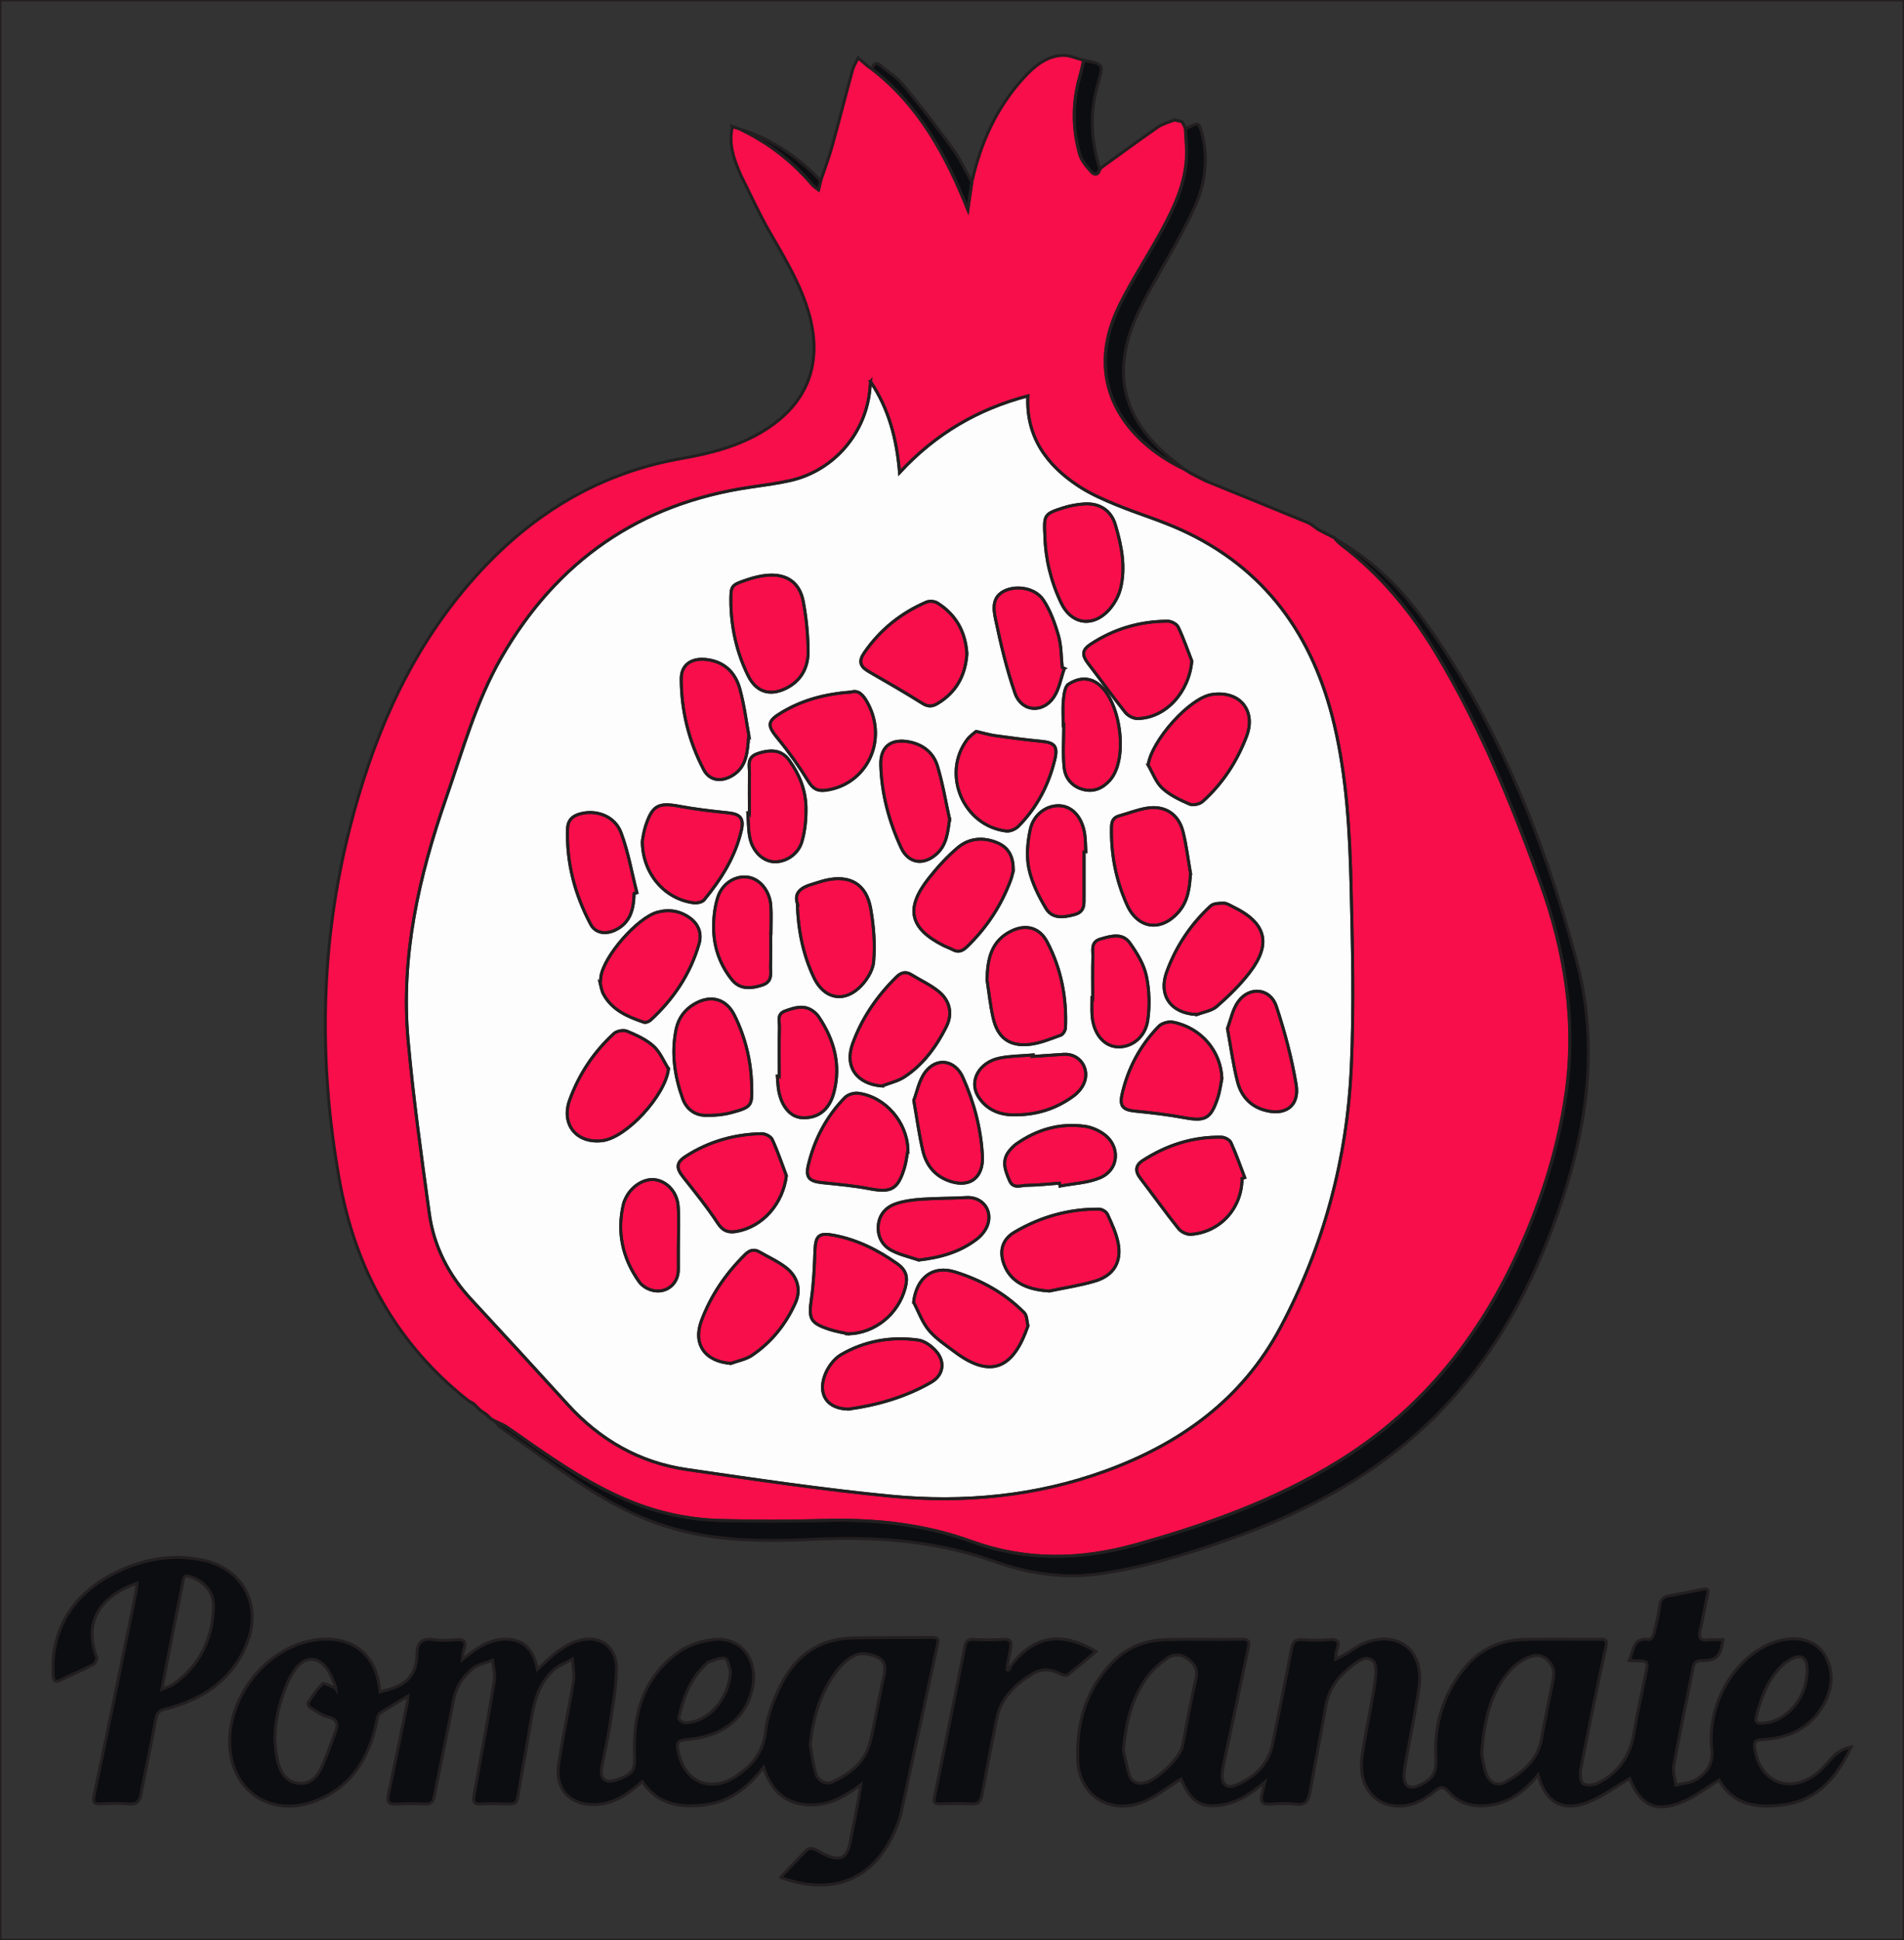 <svg xmlns="http://www.w3.org/2000/svg" viewBox="0 0 648.75 660.75">
  <rect x="0" y="0" width="648.75" height="660.75" fill="#333333" stroke="none"/>
  <g id="Layer_5">
    <path fill="#F80E4A" d="M249.5 43.085l2.9 1c9.455 4.516 17.54 10.827 24.354 18.8.59.69 1.428 1.168 2.15 1.745l.74-3.058c1.296-3.877 2.76-7.708 3.857-11.642 2.41-8.62 4.58-17.3 6.95-25.93.41-1.494 1.28-2.862 1.94-4.29 1.15.992 2.28 1.995 3.45 2.966.37.306.81.524 1.22.782 16.08 12.385 25.29 29.413 32.73 47.955l1.36-9.385c2.94-13.272 8.37-25.335 17.6-35.46 3.58-3.924 7.67-7.433 13.26-7.707 2.39-.11 4.85 1.08 7.27 1.68-.47 1.93-.87 3.88-1.41 5.78-2.45 8.75-2.41 17.53.03 26.21.63 2.23 2.4 4.26 4.03 6.04 1.18 1.29 2.52.88 2.84-1.12 6.54-4.71 13.03-9.5 19.65-14.09 1.69-1.17 3.82-1.69 5.73-2.51.85.2 1.72.39 2.6.58l1.18 2.34c.13 2.07.26 4.14.38 6.2.58 10.83-3.85 20.18-8.86 29.29-4.55 8.3-9.78 16.24-13.96 24.71-12.89 26.14 1.68 46.04 21.97 55.79.28 0 .47.12.57.38-.01 0 .22.09.22.09.34.23.67.45.99.67l5.93 3.03c11.48 4.68 22.97 9.33 34.43 14.06 1.227.51 2.26 1.48 3.357 2.22l3.82 1.98.96.56c.22.03.417.11.58.25.29-.02.473.11.554.39.69.69 1.31 1.47 2.087 2.06 13.46 10.15 23.95 22.89 32.586 37.25 14.74 24.51 25.51 50.85 35.236 77.61 8.51 23.44 12.45 47.53 8.8 72.53-2.84 19.45-8.87 37.89-17.2 55.61-13.55 28.82-33.05 52.48-60.37 69.33-21.47 13.25-44.91 21.61-69.08 28.35-18.853 5.26-37.354 5.58-55.94-1.16-16.05-5.81-32.743-7.61-49.78-7.15-11.98.32-23.99.34-35.97.01-11.32-.31-22.25-2.85-32.68-7.39-14.41-6.28-27.03-15.47-39.82-24.39-1.175-.82-2.593-1.296-3.9-1.932l.08.06-1.53-.85.04.038-1.57-1.52.063.05-2.29-1.58.05.05-.81-.81.053.058c-.27-.264-.54-.532-.81-.8l.06.06-.82-.807.088.06-1.52-.835c-24.69-19.4-38.84-44.81-44.31-75.64-7.18-40.44-6.48-80.52 3.75-120.33 7.53-29.31 19.09-56.8 38.62-80.3 19.52-23.51 43.69-39.51 74.33-44.88 9.81-1.72 19.52-4.18 28.17-9.58 14.59-9.1 19.84-22.61 15.3-39.26-2.8-10.25-8.28-19.17-13.51-28.26-3.59-6.232-6.56-12.83-9.8-19.26-2.3-5.29-4.35-10.633-2.923-16.59zm47.106 86.832c-.06.706-.128 1.41-.182 2.117-1.155 15.278-12.147 28.23-27.074 31.626-4.492 1.022-9.088 1.61-13.654 2.277-37.762 5.507-65.963 25.105-84.9 58.025-8.644 15.024-13.203 31.747-18.86 48-9.273 26.652-15.446 53.866-12.898 82.256 1.772 19.747 4.535 39.415 7.234 59.067 1.533 11.16 6.515 20.878 14.21 29.19 11.03 11.92 22.037 23.862 32.965 35.875 11 12.092 24.478 19.793 40.622 22.138 23.08 3.352 46.17 6.812 69.38 9.05 24.83 2.393 49.43.088 73.1-8.5 25.62-9.297 46.7-24.458 59.75-48.952 14.71-27.618 22.69-57.344 24.12-88.518.94-20.562.42-41.213-.07-61.81-.45-18.47-1.46-36.953-5.74-55.05-7.14-30.167-23.45-53.216-52.21-66.285-7.15-3.246-14.74-5.5-22.01-8.485-4.38-1.796-8.79-3.726-12.73-6.296-11.07-7.22-18.13-16.957-17.45-30.806-16.91 4.446-31.35 12.775-43.71 26.135-.99-11.74-3.74-21.84-9.91-31.05z"/>
    <path id="shadow_9_" fill="#0C0D11" d="M168.766 484.038c1.306.636 2.723 1.112 3.9 1.933 12.788 8.93 25.406 18.12 39.818 24.4 10.43 4.55 21.36 7.08 32.68 7.4 11.984.33 23.99.31 35.975-.01 17.03-.45 33.73 1.34 49.78 7.16 18.58 6.74 37.08 6.42 55.94 1.16 24.17-6.74 47.6-15.09 69.08-28.34 27.32-16.85 46.82-40.51 60.37-69.33 8.33-17.72 14.36-36.15 17.2-55.61 3.64-25-.29-49.08-8.81-72.52-9.73-26.76-20.5-53.1-35.24-77.61-8.64-14.36-19.13-27.1-32.59-37.24-.77-.58-1.4-1.36-2.09-2.05 11.55 6.6 21.17 15.41 29 26.06 26.1 35.5 42.14 75.69 53.41 117.84 7.22 27.01 4.05 53.9-4.51 80.25-9.82 30.23-24.55 57.5-48.27 79.23-19.17 17.55-41.82 29.13-66.13 37.65-14.32 5.02-28.79 9.52-43.92 11.6-12.31 1.69-24.18-.19-35.65-4.27-19.86-7.08-40.27-8.48-61.11-7.53-16.71.77-33.44.86-49.73-4.12-10.58-3.23-20.25-8.33-29.39-14.39-9.35-6.2-18.41-12.83-27.56-19.32-.85-.6-1.47-1.51-2.19-2.27zm234.63-324.3c-20.296-9.757-34.867-29.655-21.974-55.793 4.178-8.47 9.408-16.416 13.96-24.71 5.006-9.115 9.446-18.46 8.865-29.29-.11-2.067-.25-4.133-.375-6.2.808-.314 1.66-.547 2.41-.96 1.755-.964 2.35-.534 2.93 1.464 2.717 9.33 1.545 18.39-2.443 26.93-3.73 7.98-8.22 15.61-12.57 23.29-4.55 8.03-9.1 16.05-10.78 25.25-2.4 13.18 2.3 24 11.67 33.04 2.59 2.5 5.52 4.64 8.29 6.95zM331.123 62.03l-1.356 9.384c-7.44-18.542-16.648-35.57-32.727-47.955.543-1.5 1.27-2.56 2.94-1.17 2.647 2.2 5.684 4.09 7.84 6.7 5.857 7.09 11.49 14.38 16.895 21.81 2.514 3.46 4.296 7.45 6.41 11.21zm43.6-4.59c-.317 1.995-1.658 2.406-2.836 1.118-1.624-1.777-3.397-3.808-4.026-6.036-2.44-8.675-2.48-17.46-.03-26.202.54-1.908.94-3.853 1.41-5.78 6.72 1.226 6.85 1.264 4.93 7.736-2.91 9.81-2.55 19.5.56 29.164zm-95.08 4.132l-.74 3.058c-.722-.577-1.56-1.055-2.15-1.745-6.813-7.973-14.9-14.284-24.353-18.8 10.726 3.29 19.57 9.477 27.244 17.487z"/>
    <path fill="#0C0D11" d="M411.106 163.893c-1.982-1.01-3.965-2.02-5.932-3.026 1.987 1.012 3.96 2.02 5.932 3.026zm-8.413-122.48c-.872-.19-1.745-.38-2.594-.58.88.188 1.73.383 2.59.58zm50.017 140.732c-1.28-.663-2.562-1.325-3.82-1.978 1.29.665 2.554 1.322 3.82 1.978zM165.793 481.76l1.563 1.52-1.563-1.52zm-2.227-1.525l2.29 1.574c-.763-.53-1.527-1.05-2.29-1.58zm-3.7-3.032c.507.28 1.013.56 1.52.838-.506-.27-1.012-.55-1.52-.83zm294.384-294.25c-.163-.142-.358-.226-.58-.25.247-.01.438.075.58.25zM167.318 483.245l1.526.85-1.526-.85zm-6.014-5.262l.82.804-.82-.804zm.756.747l.806.806-.806-.805zM404.19 160.2l-.227-.088c.004 0 .227.087.227.087zM162.81 479.477l.81.806-.81-.806z"/>
    <path fill="#FDFDFD" d="M296.606 129.917c6.173 9.207 8.923 19.308 9.91 31.055 12.355-13.36 26.802-21.69 43.705-26.135-.67 13.85 6.38 23.586 17.45 30.806 3.94 2.57 8.36 4.5 12.73 6.296 7.27 2.98 14.86 5.23 22.01 8.48 28.77 13.07 45.07 36.12 52.21 66.28 4.29 18.09 5.3 36.58 5.74 55.05.5 20.59 1.01 41.24.07 61.81-1.42 31.17-9.4 60.9-24.12 88.51-13.05 24.49-34.13 39.65-59.75 48.95-23.66 8.58-48.26 10.89-73.1 8.49-23.2-2.24-46.3-5.7-69.38-9.05-16.14-2.34-29.62-10.04-40.62-22.14-10.92-12.02-21.93-23.96-32.96-35.88-7.69-8.31-12.67-18.03-14.21-29.19-2.7-19.65-5.46-39.32-7.23-59.07-2.55-28.39 3.63-55.61 12.9-82.26 5.66-16.26 10.22-32.98 18.86-48 18.94-32.92 47.14-52.52 84.9-58.03 4.57-.67 9.17-1.26 13.66-2.28 14.93-3.4 25.92-16.35 27.08-31.63.06-.71.12-1.41.19-2.12zm111.27 215.605c2.285-.893 5.03-1.262 6.764-2.783 3.984-3.5 7.86-7.26 11.09-11.45 7.65-9.9 5.71-17.07-5.63-22.49-1.007-.49-2.063-1.22-3.096-1.22-1.534 0-3.54.04-4.526.95-6.784 6.25-11.788 13.79-14.962 22.48-2.94 8.05 1.54 14.19 10.36 14.5zM271.66 307.646c.316 9.333 2 17.57 5.7 25.343 3.236 6.8 9.6 8.59 15.195 3.59 2.495-2.23 4.85-5.87 5.132-9.05.526-5.98.04-12.19-1.013-18.13-1.487-8.38-7.117-11.56-15.428-9.61-1.574.37-3.1.93-4.656 1.38-3.668 1.04-6.082 2.91-4.932 6.47zm39.62 135.827c1.69 3.215 2.92 6.816 5.197 9.54 2.42 2.9 5.756 5.078 8.83 7.388 13.315 10.02 20.383 4.21 24.832-8.53.04-.12.14-.25.12-.35-.39-1.51-.31-3.5-1.27-4.46-6.61-6.67-14.63-11.1-23.57-13.88-7.54-2.33-13.1 1.82-14.15 10.31zm79.92-182.937c1.57 2.676 2.653 5.875 4.832 7.89 2.575 2.383 5.99 3.987 9.263 5.414 1.175.512 3.455.038 4.457-.855 6.815-6.07 11.66-13.57 14.938-22.063 3.432-8.89-2.228-15.81-11.726-14.417-7.648 1.123-20.58 15.69-21.764 24.03zm-90.72 109.33c2.612-1.028 5.493-1.646 7.783-3.16 6.39-4.22 10.8-10.322 14.185-17.05 2.182-4.336 1.267-8.76-2.46-11.875-2.815-2.35-6.3-3.89-9.45-5.85-2.057-1.27-3.607-.69-5.227.91-6.56 6.5-11.67 13.93-14.81 22.64-2.81 7.79 1.39 13.68 9.99 14.4zm44.773-73.44c.117-4.947-1.822-7.935-5.534-9.45-4.78-1.952-9.53-1.546-13.39 1.72-3.67 3.1-6.97 6.746-9.95 10.53-8.05 10.217-6.4 17.024 5.2 22.836 1 .5 2.07.844 3.06 1.373 1.98 1.068 3.37.405 4.91-1.076 6.65-6.44 11.59-13.97 14.82-22.62.51-1.38.75-2.86.87-3.32zm-96.22 167.89c2.41-.886 5.11-1.346 7.18-2.74 6.646-4.474 11.538-10.617 14.808-17.888 2-4.44.75-8.965-3.24-12.036-2.72-2.1-5.95-3.547-8.96-5.274-1.87-1.075-3.36-.69-4.93.854-6.58 6.476-11.67 13.928-14.9 22.58-2.98 7.984 1.26 13.9 10.06 14.505zm157.06-239.213c-1.518-3.876-2.866-7.832-4.663-11.574-.49-1.03-2.33-1.98-3.548-1.98-9.453.02-18.228 2.58-26.166 7.77-3.117 2.04-3.172 3.77-.86 6.76 4.243 5.49 8.254 11.16 12.586 16.58.895 1.12 2.782 2.08 4.192 2.05 9.62-.19 17.552-9.03 18.458-19.62zm-73.497 23.964c-.792.712-2.11 1.573-3.007 2.754-8.9 11.74-1.38 29.48 13.29 31.21 1.32.16 3.16-.65 4.13-1.63 6.28-6.35 10.31-14.02 12.39-22.7 1.09-4.54.01-5.8-4.65-6.24-5.19-.49-10.37-1.18-15.54-1.89-1.97-.27-3.9-.86-6.63-1.48zm83.742 118.225c-.31-9.282-7.052-17.314-16.683-19.194-1.493-.29-3.785.345-4.825 1.413-6.315 6.49-10.484 14.24-12.5 23.09-.932 4.1.226 5.38 4.39 5.8 5.558.56 11.13 1.19 16.618 2.21 7.31 1.37 9.22.48 11.603-6.75.7-2.11.95-4.36 1.4-6.55zm-80.03-33.532c.673 4.298 1.11 8.648 2.07 12.88 1.528 6.752 5.514 9.794 12.427 9.044 3.63-.394 7.17-1.888 10.658-3.145.758-.28 1.554-1.64 1.59-2.53.435-10.28-1.46-20.12-6.27-29.24-2.548-4.84-7.12-6.14-12.11-3.74-7.067 3.4-8.238 9.73-8.364 16.72zm69.34-36.29c-.833-4.767-1.39-9.605-2.57-14.284-1.49-5.9-6.11-8.92-12.106-8-3.28.502-6.44 1.775-9.665 2.668-2.008.556-2.553 1.84-2.598 3.876-.2 9.25 1.52 18.08 5.33 26.5 3.63 8.025 11.38 9.173 17.33 2.587 3.43-3.8 3.97-8.437 4.26-13.346zm-156.63-92.225c.145 8.712 2.018 17.027 5.88 24.853 2.698 5.467 7.252 7.026 12.73 4.404 5.3-2.537 7.773-7.126 7.724-12.67-.05-5.69-.6-11.45-1.667-17.04-1.23-6.44-5.665-9.42-12.215-8.888-2.324.19-4.668.773-6.885 1.523-5.617 1.9-5.59 1.977-5.568 7.818zm108.484 234.428c5.226-1.11 10.55-1.886 15.652-3.41 6.324-1.892 9.086-6.532 7.816-12.983-.663-3.37-2.192-6.6-3.626-9.76-.39-.858-1.847-1.734-2.823-1.744-10.35-.103-20 2.622-28.88 7.866-4.17 2.465-5.26 6.47-3.51 11.037 2.17 5.67 7.33 8.53 15.39 8.99zm-68.43 14.592c9.06-.228 17.035-6.727 19.383-15.667.94-3.577.453-5.97-2.795-8.27-6.63-4.692-13.672-8.187-21.682-9.67-5-.926-6.13.164-6.31 5.36-.19 5.46-.435 10.95-1.204 16.348-.97 6.8-.436 8.188 6.1 10.365 2.105.71 4.334 1.04 6.507 1.54zm-70.23-167.834c.02 11.04 7.56 19.73 17.433 21.03 1.18.16 2.98-.18 3.646-.99 5.82-7.07 10.66-14.71 12.72-23.8.89-3.94-.42-5.42-4.46-5.84-5.54-.58-11.1-1.2-16.58-2.22-7.28-1.36-9.31-.4-11.65 6.75-.65 2-.89 4.12-1.1 5.09zm-14.327 48.42c.255.91.413 2.46 1.1 3.73 2.962 5.47 8.287 7.7 13.776 9.57.63.22 1.75-.23 2.3-.74 7.79-7.15 13.5-15.67 16.48-25.87 1.05-3.59-.1-6.75-3.13-8.94-3.31-2.38-7.05-3.01-11.04-1.93-6.84 1.86-18.41 15.12-19.28 22.12-.06.5-.09 1-.18 2.08zm23.267 29.17c-1.666-2.63-2.886-5.75-5.115-7.75-2.526-2.26-5.852-3.77-9.044-5.09-1.207-.5-3.492-.07-4.47.83-6.828 6.26-11.84 13.81-15.03 22.52-3.043 8.31 2.22 14.95 11.02 13.96 8.346-.94 21.58-15.49 22.638-24.46zm81.574 27.51c-.286-9.38-7.704-18.04-16.958-19.22-1.457-.18-3.542.46-4.547 1.5-6.21 6.38-10.27 14.04-12.38 22.69-1.08 4.47.11 5.82 4.71 6.3 5.31.55 10.65 1.02 15.87 2.02 7.58 1.46 9.85.38 12.12-7.06.62-2 .81-4.13 1.2-6.2zm46.666-208.83c.164 7.46 2.023 15.32 5.58 22.73 3.236 6.74 9.88 8.27 15.345 3.21 2.232-2.07 4.08-5.16 4.827-8.11 1.86-7.33.38-14.68-1.727-21.77-1.495-5.02-5.445-7.45-10.61-7.13-2.46.16-4.965.63-7.312 1.38-6.39 2.07-6.486 2.34-6.104 9.7zm67.18 218.7l.904-.34c-1.537-3.99-2.934-8.05-4.712-11.94-.428-.93-2.107-1.81-3.226-1.83-9.755-.17-18.67 2.7-26.828 7.97-2.516 1.63-2.643 3.62-.826 5.99 4.374 5.72 8.558 11.59 13.047 17.21.88 1.1 2.84 2.04 4.22 1.94 10.01-.75 17.37-8.92 17.43-18.98zm-167.084-31.76c-.216-8.36-2.158-16.32-5.842-23.8-2.785-5.66-7.982-7.13-13.476-4.04-3.458 1.95-5.65 4.92-6.45 8.78-1.666 8.06-.484 15.92 2.23 23.53 1.2 3.37 3.924 5.66 7.626 5.76 3.06.08 6.247-.17 9.185-.98 6.8-1.87 6.94-2.3 6.73-9.23zm11.818 30.74c-1.567-4.12-2.967-8.32-4.815-12.31-.47-1.02-2.37-1.99-3.6-1.97-9.28.19-17.97 2.64-25.83 7.69-3.31 2.12-3.37 3.99-.95 7.04 4.08 5.15 8.23 10.28 11.82 15.77 1.78 2.73 3.69 3.29 6.47 2.8 8.96-1.6 15.75-9.49 16.93-18.99zm61.522-177.71c-.468-7.4-3.69-13.32-10.072-17.3-.958-.6-2.694-.74-3.73-.3-8.684 3.72-15.802 9.46-21.174 17.25-2.014 2.92-1.442 4.7 1.52 6.41 6.122 3.54 12.262 7.06 18.25 10.82 1.888 1.19 3.323 1.18 5.112.12 6.44-3.82 9.58-9.55 10.094-16.99zm-39.428 13.01c-8.822.67-16.45 2.68-23.457 6.83-5.29 3.13-5.303 4.47-1.463 9.13 3.756 4.57 7.207 9.43 10.3 14.46 1.557 2.54 3.11 3.44 5.954 3.06 13.947-1.88 21.198-16.89 14.31-29.63-1.427-2.65-3.024-4.61-5.644-3.83zm72.633-8.02l-.727-.31c-.38-3.59-.288-7.31-1.26-10.74-1.2-4.22-2.74-8.55-5.127-12.18-2.69-4.09-8.94-5.16-13.16-3.23-4.52 2.08-3.9 6.33-3.18 9.74 1.78 8.48 3.79 16.98 6.62 25.16 2.17 6.3 9.37 6.98 13.18 1.42 1.92-2.8 2.48-6.53 3.65-9.85zm-107.53 22.69c-.76-4.06-1.48-10.02-3.054-15.74-1.57-5.69-5.48-9.42-11.7-10.01-4.92-.46-8.3 1.88-8.28 6.68.04 10.85 2.62 21.25 7.66 30.86 2.08 3.98 6.43 4.34 10.34 1.65 4.09-2.82 4.6-7.13 5.01-13.43zm163.087 99.93c1.196 6.5 1.962 12.44 3.448 18.19 1.158 4.48 3.978 8 8.72 9.49 7.363 2.31 12.498-1.15 11.256-8.6-1.503-9.01-3.88-17.95-6.76-26.64-2.04-6.14-9.117-6.9-12.98-1.6-1.936 2.66-2.567 6.27-3.684 9.18zm-129.005 129.6c9.24-1.26 19.092-3.93 28.07-9.12 4.177-2.41 4.884-6.89 1.708-10.54-1.535-1.76-3.92-3.54-6.122-3.84-9.24-1.27-18.24.29-26.31 4.99-2.45 1.43-4.59 4.41-5.57 7.15-2.34 6.59.98 11.37 8.23 11.38zm22.128-105.12c1.154 6.54 1.855 11.97 3.13 17.27 1.05 4.37 3.58 7.93 7.938 9.79 7.44 3.18 12.78-.3 12.34-8.24-.51-9.29-2.87-18.18-6.66-26.65-2.66-5.94-8.88-7-12.82-1.82-2.17 2.86-2.84 6.86-3.92 9.64zm12.236-95.71c-1.35-6.05-2.35-12.2-4.14-18.12-1.33-4.39-4.69-7.24-9.42-8.22-6.34-1.3-10.13 1.47-9.93 7.85.29 9.85 2.82 19.26 6.94 28.16 2.47 5.34 7.59 6.12 12.01 2.19 3.54-3.14 3.86-7.36 4.52-11.86zm-107.51 25.24l.92-.25c-1.74-6.83-2.93-13.87-5.39-20.43-2-5.34-7.67-7.65-12.95-6.66-2.89.54-5.17 1.83-5.29 5.26-.39 11.62 2.49 22.49 7.92 32.66 1.57 2.95 5.06 3.44 8.28 1.93 5.34-2.51 6.34-7.28 6.49-12.49zm136.01 55.48c-.02-.16-.03-.33-.04-.5-3.84.34-7.74.32-11.49 1.09-6.88 1.4-10.48 7.73-7.31 12.97 2.47 4.09 6.56 6.21 11.5 6.35 7.86.22 15.03-1.87 21.31-6.62 1.33-1 2.53-2.46 3.22-3.97 2.28-5.05-1.4-10.37-6.79-10.02-3.47.22-6.94.47-10.41.71zm-39.01 69.36c7.39-.84 14.04-2.73 19.76-7.13 1.5-1.15 2.91-2.84 3.58-4.58 1.99-5.18-1.7-9.88-7.08-9.57-5.1.3-10.22.22-15.32.57-2.96.21-5.99.6-8.77 1.54-3.37 1.14-5.69 3.67-6 7.42-.31 3.7 1.33 6.78 4.47 8.45 2.88 1.54 6.2 2.24 9.33 3.32zm49.19-182.5h.19c0 4.97-.4 9.98.13 14.88.39 3.59 2.72 6.43 6.55 7.4 3.67.93 6.66-.52 9.04-3.17 6.51-7.25 3.6-27.99-4.59-33.21-3.28-2.09-6.72-1.33-9.54.5-1.25.81-1.54 3.51-1.73 5.4-.28 2.72-.07 5.48-.07 8.22zm7.12 43.43h.59c-.13-2.11-.07-4.25-.42-6.32-.95-5.5-4.17-8.994-8.3-9.31-4.47-.33-9.12 2.83-10.24 8.15-.91 4.286-1.34 9.02-.46 13.236.99 4.73 3.3 9.344 5.8 13.553 2.16 3.633 6 3.14 9.76 2.13 3.55-.96 3.24-3.538 3.24-6.14v-15.29zM231.13 424.4c0-4.606.31-9.238-.088-13.81-.413-4.768-3.925-8.303-7.878-8.83-3.774-.5-8.124 2.277-10.045 6.43-.26.566-.54 1.14-.68 1.74-2.3 9.673-.38 18.53 5.33 26.58.69.972 1.78 1.806 2.86 2.33 5.23 2.52 10.58-.89 10.52-6.597-.02-2.62 0-5.23 0-7.847zm141.183-84.72h-.242c0 1.996-.1 3.997.02 5.986.37 6.09 3.8 10.47 8.38 10.85 4.91.41 9.77-3.12 10.62-9.07.71-4.93.56-10.24-.49-15.1-.85-3.97-3.21-7.81-5.62-11.19-2.51-3.52-6.37-2.39-9.96-1.37-3.49.99-2.58 3.82-2.65 6.12-.14 4.6-.04 9.2-.04 13.8zm-106.8 26.772l-.663.015c.143 1.61.17 3.24.446 4.83.947 5.47 3.985 9.06 7.77 9.34 5.464.4 9.45-2.48 11.044-8.46 2.51-9.42.18-17.98-5.15-25.89-.48-.71-1.13-1.34-1.82-1.86-3.14-2.35-6.32-1.28-9.57-.13-2.95 1.04-1.94 3.46-1.99 5.37-.13 5.6-.05 11.2-.05 16.8zm95.493 36.494l.162.988c4.587-.89 9.49-1.04 13.692-2.837 6.63-2.835 6.952-11.004.943-15.072-1.797-1.217-4.024-2.16-6.16-2.452-8.527-1.17-16.3 1.084-23.31 5.986-1 .7-1.885 1.64-2.623 2.62-2.502 3.32-1.14 6.61.254 9.87 1.27 2.97 3.875 1.63 5.89 1.62 3.717-.02 7.432-.47 11.15-.73zm-98.43-84.93h.1c0-3.233.2-6.49-.048-9.704-.377-4.91-3.707-8.903-7.58-9.544-4.36-.72-9.01 1.968-10.563 7.054-1.096 3.592-1.47 7.57-1.314 11.34.25 6.076 2.37 11.71 6.22 16.51 2.42 3.02 5.83 3.276 10.24 1.867 3.84-1.23 2.82-4.17 2.92-6.72.13-3.6.04-7.21.04-10.81zm-7.24-41.22l-.545.02c.22 2.84.14 5.747.71 8.515.98 4.7 4.41 7.92 8.11 8.16 3.95.26 8.35-2.41 9.65-6.89 1.08-3.73 1.45-7.8 1.37-11.71-.12-5.84-2.27-11.2-5.7-15.94-2.49-3.43-5.95-3.92-10.75-2.32-4.01 1.34-2.72 4.49-2.8 7.13-.13 4.34-.03 8.69-.03 13.04z"/>
    <path fill="#F80E4A" d="M407.875 345.522c-8.82-.308-13.3-6.448-10.358-14.498 3.174-8.69 8.177-16.222 14.962-22.48.98-.91 2.99-.952 4.52-.953 1.03 0 2.09.74 3.09 1.22 11.34 5.43 13.27 12.59 5.63 22.49-3.23 4.19-7.11 7.95-11.09 11.44-1.74 1.52-4.48 1.89-6.77 2.79zm-136.213-37.876c-1.15-3.552 1.264-5.424 4.932-6.467 1.557-.45 3.082-1.01 4.655-1.38 8.31-1.95 13.94 1.23 15.42 9.61 1.05 5.93 1.54 12.15 1.01 18.12-.28 3.18-2.64 6.82-5.14 9.05-5.6 5-11.96 3.2-15.2-3.6-3.7-7.78-5.39-16.01-5.7-25.35zm39.62 135.827c1.052-8.492 6.608-12.643 14.146-10.305 8.94 2.773 16.956 7.208 23.57 13.878.954.963.877 2.95 1.263 4.468.03.1-.07.23-.11.35-4.45 12.742-11.52 18.55-24.83 8.538-3.07-2.31-6.41-4.487-8.83-7.387-2.27-2.726-3.5-6.326-5.19-9.542zm79.92-182.937c1.183-8.343 14.116-22.908 21.764-24.03 9.498-1.393 15.158 5.527 11.726 14.417-3.28 8.493-8.123 15.993-14.938 22.063-1.002.893-3.282 1.367-4.457.855-3.274-1.42-6.69-3.03-9.263-5.41-2.18-2.01-3.263-5.21-4.832-7.89zm-90.72 109.33c-8.595-.72-12.798-6.607-9.986-14.398 3.142-8.706 8.255-16.138 14.817-22.634 1.62-1.604 3.17-2.184 5.226-.907 3.15 1.958 6.63 3.502 9.45 5.854 3.72 3.12 4.64 7.54 2.46 11.88-3.39 6.73-7.8 12.83-14.19 17.05-2.29 1.52-5.17 2.13-7.79 3.16zm44.773-73.44c-.117.46-.357 1.94-.872 3.317-3.234 8.65-8.17 16.18-14.824 22.616-1.54 1.48-2.93 2.14-4.92 1.07-.98-.53-2.06-.88-3.06-1.38-11.61-5.81-13.25-12.62-5.21-22.84 2.98-3.79 6.27-7.43 9.94-10.53 3.86-3.27 8.61-3.67 13.39-1.72 3.71 1.51 5.65 4.5 5.53 9.45zm-96.22 167.89c-8.797-.604-13.034-6.52-10.054-14.505 3.23-8.65 8.32-16.1 14.9-22.57 1.57-1.54 3.07-1.93 4.94-.85 3.01 1.73 6.24 3.18 8.97 5.28 3.99 3.07 5.24 7.6 3.24 12.04-3.27 7.27-8.16 13.41-14.81 17.89-2.07 1.39-4.77 1.85-7.18 2.74zm157.06-239.213c-.907 10.59-8.84 19.434-18.46 19.62-1.41.027-3.296-.934-4.19-2.054-4.333-5.42-8.343-11.1-12.588-16.59-2.31-2.99-2.256-4.72.86-6.76 7.94-5.19 16.714-7.75 26.167-7.77 1.218-.01 3.057.95 3.548 1.97 1.797 3.74 3.145 7.69 4.662 11.57zm-73.497 23.964c2.736.625 4.66 1.214 6.627 1.486 5.17.716 10.346 1.402 15.54 1.895 4.658.442 5.738 1.698 4.648 6.24-2.082 8.68-6.107 16.346-12.395 22.7-.972.982-2.817 1.79-4.135 1.635-14.672-1.728-22.195-19.467-13.293-31.203.897-1.18 2.216-2.04 3.008-2.753zm83.742 118.225c-.453 2.19-.702 4.448-1.397 6.558-2.384 7.233-4.294 8.118-11.603 6.753-5.487-1.025-11.06-1.65-16.62-2.21-4.16-.418-5.32-1.703-4.388-5.796 2.017-8.854 6.185-16.604 12.5-23.085 1.04-1.067 3.332-1.704 4.825-1.413 9.63 1.88 16.372 9.91 16.683 19.19zm-80.03-33.532c.127-7 1.298-13.327 8.365-16.727 4.99-2.4 9.562-1.096 12.11 3.738 4.81 9.13 6.705 18.97 6.27 29.24-.037.9-.833 2.26-1.59 2.53-3.488 1.26-7.027 2.75-10.658 3.15-6.913.75-10.9-2.29-12.428-9.04-.96-4.23-1.4-8.58-2.07-12.88zm69.34-36.29c-.294 4.91-.83 9.545-4.266 13.347-5.952 6.586-13.706 5.437-17.336-2.587-3.81-8.42-5.535-17.25-5.335-26.5.044-2.037.59-3.32 2.597-3.876 3.224-.893 6.384-2.166 9.665-2.67 5.996-.918 10.616 2.1 12.106 8.002 1.18 4.68 1.74 9.518 2.57 14.285zm-156.63-92.225c-.024-5.84-.05-5.92 5.567-7.818 2.218-.75 4.56-1.334 6.885-1.523 6.55-.532 10.984 2.447 12.215 8.89 1.068 5.587 1.617 11.347 1.667 17.037.05 5.55-2.424 10.14-7.724 12.68-5.477 2.62-10.03 1.07-12.73-4.4-3.862-7.82-5.735-16.14-5.88-24.85zm108.484 234.428c-8.053-.462-13.217-3.32-15.383-8.995-1.74-4.57-.66-8.572 3.52-11.037 8.88-5.24 18.54-7.96 28.89-7.86.98.01 2.44.89 2.83 1.75 1.44 3.16 2.96 6.4 3.63 9.76 1.27 6.45-1.49 11.09-7.81 12.99-5.1 1.53-10.43 2.31-15.65 3.42zm-68.43 14.592c-2.174-.5-4.403-.833-6.51-1.534-6.534-2.17-7.067-3.56-6.1-10.36.77-5.4 1.015-10.89 1.205-16.34.18-5.19 1.31-6.28 6.31-5.36 8.01 1.48 15.05 4.98 21.68 9.67 3.25 2.3 3.73 4.69 2.79 8.27-2.35 8.94-10.32 15.44-19.39 15.67zm-70.23-167.835c.203-.97.447-3.098 1.1-5.092 2.336-7.15 4.364-8.11 11.65-6.75 5.475 1.022 11.036 1.643 16.58 2.224 4.042.423 5.353 1.903 4.463 5.847-2.053 9.09-6.902 16.73-12.714 23.8-.664.81-2.465 1.15-3.646.99-9.874-1.3-17.412-9.99-17.433-21.03zm-14.327 48.418c.095-1.08.124-1.58.186-2.074.87-7.003 12.445-20.262 19.285-22.12 3.99-1.084 7.732-.456 11.044 1.93 3.037 2.186 4.183 5.345 3.135 8.94-2.977 10.2-8.686 18.723-16.477 25.873-.554.508-1.674.955-2.297.743-5.49-1.87-10.814-4.104-13.776-9.57-.687-1.266-.845-2.82-1.1-3.722zm23.267 29.162c-1.058 8.974-14.292 23.52-22.637 24.46-8.802.993-14.064-5.648-11.022-13.956 3.19-8.714 8.203-16.268 15.03-22.522.98-.896 3.264-1.326 4.47-.828 3.193 1.318 6.52 2.826 9.044 5.09 2.23 2.003 3.45 5.128 5.11 7.757zm81.574 27.503c-.387 2.073-.582 4.204-1.194 6.208-2.268 7.44-4.537 8.52-12.113 7.06-5.22-1-10.56-1.47-15.86-2.02-4.6-.47-5.79-1.82-4.71-6.29 2.11-8.64 6.17-16.31 12.38-22.68 1.01-1.03 3.09-1.68 4.55-1.49 9.26 1.19 16.67 9.85 16.96 19.23zm46.666-208.836c-.383-7.364-.287-7.638 6.104-9.7 2.347-.756 4.852-1.226 7.313-1.38 5.17-.323 9.12 2.11 10.61 7.136 2.11 7.083 3.59 14.438 1.73 21.77-.75 2.948-2.59 6.038-4.83 8.108-5.46 5.07-12.11 3.53-15.34-3.2-3.55-7.4-5.41-15.26-5.58-22.72zm67.18 218.695c-.053 10.064-7.412 18.228-17.423 18.984-1.37.104-3.33-.834-4.21-1.936-4.49-5.626-8.67-11.493-13.04-17.213-1.81-2.376-1.69-4.367.83-5.992 8.16-5.27 17.08-8.14 26.83-7.967 1.12.02 2.8.9 3.23 1.836 1.78 3.886 3.18 7.946 4.71 11.943-.3.113-.6.23-.9.345zm-167.084-31.76c.206 6.93.065 7.366-6.727 9.238-2.937.81-6.125 1.063-9.185.986-3.703-.093-6.427-2.387-7.627-5.755-2.71-7.61-3.89-15.47-2.22-23.52.8-3.86 2.99-6.83 6.45-8.78 5.5-3.09 10.69-1.62 13.48 4.04 3.69 7.49 5.63 15.45 5.84 23.81zm11.818 30.733c-1.18 9.492-7.965 17.384-16.926 18.99-2.775.496-4.686-.07-6.466-2.794-3.585-5.48-7.738-10.61-11.816-15.76-2.415-3.05-2.353-4.91.955-7.03 7.86-5.04 16.55-7.49 25.837-7.68 1.225-.02 3.127.95 3.602 1.97 1.847 4 3.247 8.2 4.814 12.32zm61.522-177.718c-.513 7.44-3.655 13.174-10.094 16.992-1.79 1.06-3.224 1.06-5.112-.13-5.988-3.76-12.128-7.28-18.25-10.82-2.962-1.71-3.534-3.49-1.52-6.41 5.373-7.8 12.49-13.54 21.174-17.25 1.036-.45 2.772-.3 3.73.3 6.382 3.98 9.604 9.9 10.072 17.3zm-39.428 13.013c2.62-.788 4.216 1.18 5.646 3.826 6.886 12.74-.365 27.75-14.31 29.635-2.845.39-4.398-.51-5.955-3.05-3.093-5.03-6.544-9.89-10.3-14.46-3.84-4.66-3.827-5.99 1.463-9.12 7.007-4.14 14.635-6.15 23.456-6.82zm72.633-8.02c-1.174 3.312-1.732 7.047-3.652 9.85-3.804 5.554-11.004 4.874-13.18-1.42-2.826-8.177-4.837-16.673-6.618-25.153-.718-3.416-1.34-7.668 3.178-9.74 4.222-1.94 10.47-.865 13.158 3.227 2.39 3.632 3.93 7.96 5.13 12.184.97 3.423.88 7.148 1.26 10.74l.73.31zm-107.53 22.684c-.407 6.298-.917 10.608-5.015 13.427-3.915 2.7-8.26 2.34-10.347-1.64-5.042-9.61-7.623-20.01-7.663-30.86-.018-4.8 3.363-7.14 8.277-6.68 6.217.59 10.13 4.32 11.694 10.01 1.58 5.73 2.3 11.68 3.06 15.75zM418.22 350.24c1.117-2.904 1.748-6.514 3.685-9.172 3.862-5.297 10.94-4.54 12.978 1.602 2.88 8.68 5.258 17.624 6.76 26.637 1.243 7.448-3.892 10.904-11.255 8.6-4.742-1.482-7.562-5.005-8.72-9.484-1.485-5.747-2.252-11.68-3.448-18.182zM289.215 479.858c-7.25-.012-10.574-4.792-8.23-11.378.974-2.736 3.118-5.717 5.57-7.146 8.075-4.705 17.07-6.264 26.317-4.987 2.202.304 4.586 2.08 6.122 3.844 3.177 3.66 2.47 8.13-1.71 10.55-8.978 5.2-18.83 7.86-28.07 9.13zm22.128-105.126c1.078-2.784 1.75-6.783 3.924-9.64 3.935-5.175 10.16-4.118 12.82 1.82 3.79 8.467 6.15 17.364 6.66 26.647.44 7.93-4.9 11.41-12.337 8.23-4.358-1.87-6.888-5.43-7.94-9.8-1.272-5.3-1.973-10.73-3.127-17.27zm12.237-95.71c-.655 4.5-.976 8.713-4.52 11.86-4.42 3.926-9.542 3.14-12.013-2.19-4.128-8.906-6.654-18.31-6.95-28.16-.19-6.39 3.6-9.16 9.932-7.852 4.72.976 8.08 3.83 9.41 8.223 1.79 5.918 2.79 12.07 4.13 18.12zm-107.503 25.245c-.147 5.207-1.155 9.975-6.496 12.49-3.21 1.515-6.7 1.025-8.27-1.924-5.43-10.167-8.31-21.036-7.92-32.657.12-3.428 2.4-4.72 5.29-5.26 5.29-.99 10.95 1.323 12.95 6.663 2.46 6.56 3.65 13.6 5.39 20.43l-.92.25zm136.013 55.48c3.47-.238 6.938-.49 10.408-.71 5.39-.34 9.073 4.975 6.787 10.026-.684 1.51-1.892 2.967-3.22 3.97-6.28 4.747-13.447 6.84-21.308 6.62-4.94-.136-9.03-2.256-11.5-6.348-3.17-5.25.435-11.57 7.31-12.974 3.744-.76 7.65-.74 11.48-1.08l.043.5zm-39.01 69.36c-3.128-1.07-6.45-1.78-9.33-3.314-3.142-1.674-4.785-4.746-4.477-8.448.313-3.755 2.634-6.286 5.997-7.422 2.784-.94 5.818-1.33 8.772-1.536 5.093-.356 10.215-.278 15.313-.572 5.378-.31 9.068 4.392 7.076 9.575-.67 1.744-2.08 3.43-3.58 4.586-5.72 4.402-12.37 6.29-19.76 7.13z"/>
    <path fill="#F80E4A" d="M362.27 246.603c0-2.742-.207-5.504.07-8.217.195-1.893.488-4.59 1.73-5.397 2.815-1.84 6.26-2.59 9.537-.5 8.196 5.22 11.1 25.96 4.59 33.21-2.377 2.64-5.37 4.09-9.044 3.17-3.83-.97-6.163-3.82-6.553-7.4-.534-4.91-.134-9.92-.134-14.88h-.196zm7.124 43.425c0 5.096.003 10.19 0 15.287-.003 2.605.308 5.18-3.245 6.138-3.77 1.015-7.61 1.507-9.77-2.13-2.51-4.21-4.81-8.825-5.81-13.557-.89-4.212-.46-8.95.45-13.23 1.13-5.32 5.78-8.486 10.24-8.15 4.13.31 7.35 3.81 8.3 9.308.35 2.072.29 4.216.42 6.327l-.6.01zm-138.26 134.367c.002 2.614-.02 5.228.007 7.842.06 5.706-5.29 9.115-10.51 6.596-1.08-.523-2.17-1.357-2.86-2.33-5.7-8.05-7.63-16.907-5.32-26.58.15-.6.43-1.173.69-1.738 1.92-4.153 6.27-6.932 10.05-6.43 3.96.526 7.47 4.06 7.88 8.83.4 4.572.09 9.205.09 13.81zm141.183-84.72c0-4.6-.097-9.204.04-13.8.07-2.303-.836-5.13 2.656-6.12 3.587-1.018 7.444-2.15 9.962 1.377 2.415 3.38 4.767 7.225 5.624 11.194 1.04 4.863 1.19 10.166.49 15.1-.85 5.958-5.72 9.484-10.63 9.078-4.57-.378-8-4.763-8.38-10.844-.12-1.988-.02-3.99-.02-5.986h.24zm-106.8 26.772c0-5.6-.09-11.204.047-16.802.047-1.915-.957-4.332 1.99-5.372 3.254-1.147 6.43-2.22 9.576.132.69.516 1.348 1.15 1.827 1.86 5.333 7.902 7.668 16.47 5.158 25.888-1.595 5.985-5.58 8.86-11.046 8.467-3.79-.273-6.83-3.866-7.77-9.334-.28-1.586-.31-3.215-.45-4.825.22 0 .44-.01.66-.01zm95.493 36.493c-3.717.268-7.432.71-11.15.732-2.014.01-4.62 1.347-5.89-1.624-1.395-3.26-2.757-6.548-.255-9.874.738-.98 1.622-1.927 2.622-2.626 7.01-4.902 14.783-7.155 23.31-5.985 2.137.293 4.364 1.235 6.16 2.452 6.01 4.068 5.69 12.236-.942 15.072-4.2 1.796-9.104 1.948-13.693 2.837l-.162-.984zm-98.43-84.93c0 3.603.1 7.208-.032 10.805-.093 2.545.927 5.487-2.916 6.714-4.415 1.4-7.82 1.15-10.242-1.87-3.85-4.8-5.963-10.44-6.214-16.51-.156-3.77.218-7.75 1.314-11.34 1.55-5.09 6.204-7.78 10.56-7.06 3.876.64 7.206 4.63 7.582 9.54.246 3.22.047 6.47.047 9.71h-.1zm-7.24-41.223c0-4.346-.095-8.695.034-13.038.08-2.64-1.214-5.8 2.8-7.14 4.795-1.6 8.26-1.12 10.75 2.32 3.434 4.73 5.583 10.1 5.705 15.94.08 3.9-.29 7.98-1.37 11.71-1.3 4.48-5.7 7.14-9.65 6.89-3.7-.24-7.14-3.46-8.11-8.16-.58-2.77-.5-5.67-.71-8.52l.54-.02z"/>
    <path id="pomegranate_9_" fill="#0C0D11" d="M625.76 597.14c-2.575 2.328-4.61 5.342-7.4 7.33-9.108 6.494-18.81 2.16-20.434-8.874-.286-1.947-.24-3.007 2.45-3.15 8.787-.47 16.284-3.706 20.88-11.73 2.79-4.87 3.677-10.062 1.38-15.404-2.88-6.693-10.21-8.96-18.574-5.86-12.826 4.754-22.426 20.543-20.83 36.05.56 5.456-1.68 8.256-5.41 10.59-1.898 1.186-4.49 1.262-6.77 1.84-.282-2.238-1.136-4.58-.75-6.695 2.035-11.134 4.41-22.206 6.596-33.313.355-1.805 1.126-2.378 3.006-2.377 5 .003 6.372-1.46 7.183-7.1-1.758 0-3.52-.156-5.24.036-2.787.31-3.086-.922-2.543-3.252.932-3.99 1.588-8.05 2.5-12.05.39-1.7.205-2.34-1.733-1.92-3.76.82-7.56 1.5-11.35 2.21-1.89.36-2.93 1.16-3.19 3.36-.38 3.32-1.29 6.59-2.1 9.84-.16.66-.97 1.74-1.33 1.69-5.82-.9-5.47 3.71-6.92 7.14.93.05 1.43.08 1.93.09 4.6.09 4.55.08 3.61 4.59-1.39 6.7-2.92 13.38-4.01 20.14-1.22 7.59-5.12 13.17-11.78 16.72-1.54.82-4.03 1.2-5.41.48-.94-.48-1.23-3.33-.92-4.95 2.71-13.92 5.53-27.82 8.57-41.67.55-2.5-.15-2.65-2.18-2.63-8.62.07-17.25-.14-25.87.09-7.83.21-14.61 3.19-19.72 9.24-7.68 9.11-10.88 19.93-10.14 31.59.3 4.79-1.65 6.87-5.18 8.6-3.96 1.95-5.93.6-5.65-3.86.1-1.48.38-2.96.64-4.43 1.49-8.33 3.26-16.62 4.46-25 1.81-12.63-7.44-19.67-19.12-14.69-2.26.97-4.27 2.52-6.42 3.75-.92.54-1.91.95-2.88 1.42.12-1.01.03-2.1.38-3.02.98-2.66.55-3.86-2.65-3.56-2.97.28-6.01.27-8.98 0-2.604-.23-3.36.87-3.804 3.21-2.05 10.75-4.26 21.48-6.425 32.21-1.44 7.15-6.14 11.48-12.57 14.13-2.91 1.2-4.574-.05-4.64-3.14-.02-1.1.15-2.23.38-3.32 2.82-13.39 5.66-26.77 8.508-40.15.41-1.932.45-3.14-2.33-3.08-8.62.21-17.25-.09-25.87.14-6.804.187-12.93 2.53-17.81 7.45-9.31 9.37-12.65 21.176-12.06 33.847.55 11.796 10.69 18.22 21.813 14.146 4.83-1.77 9-5.326 13.36-8 3.02 7.133 6.01 9.52 12.08 9.08 6.22-.45 11.225-3.59 16.46-7.99-.43 1.82-.61 2.784-.88 3.717-.84 2.84-.08 4.094 3.13 3.77 2.72-.27 5.53-.355 8.23.024 3.5.49 4.41-1.31 4.92-4.19 1.73-9.684 3.66-19.33 5.33-29.024.965-5.63 3.94-9.92 8.27-13.33 2.3-1.81 5.24-4.516 7.865-2.3 1.398 1.176 1.028 5.068.64 7.608-1.275 8.36-3.162 16.63-4.37 25-1.275 8.86 3.088 15.68 10.51 16.73 5.377.76 10.046-1.45 14.11-4.78 1.89-1.544 2.928-2.17 4.96.168 3.49 4.02 8.32 5.17 13.61 4.51 7-.884 12.19-4.69 16.79-10.4 2.46 9.18 8.13 12.69 16.61 9.5 5.217-1.95 9.84-5.48 14.62-8.24 3.55 8.986 8.62 11.77 17.65 8.097 4.5-1.83 8.48-4.95 12.82-7.57 4.797 8.58 12.96 9.74 22.24 8.39 11.666-1.7 17.957-9.655 22.757-19.64-1.88.36-3.63 1.065-4.94 2.25zm-27.237-12.988c1.573-5.967 3.63-11.635 7.962-16.2.93-.978 2.007-1.88 3.167-2.565 4.014-2.37 6.098-1.15 6.108 3.477.02 9.11-6.808 17.373-14.75 17.96-2.11.157-3.204.046-2.487-2.672zm-191.065-12.174c-1.787 7.492-3.055 15.108-4.562 22.668-.804 4.032-8.943 11.824-12.973 12.55-2.423.437-4.35-.337-5.107-2.634-.917-2.785-1.387-5.716-2.05-8.584.822-8.99 2.745-17.43 8.01-24.725 1.774-2.456 4.206-4.54 6.652-6.374 2.255-1.7 4.952-1.62 7.32.1 2.363 1.71 3.494 3.71 2.71 6.99zm121.842-.47c-1.407 6.947-2.835 13.89-4.102 20.86-1.288 7.088-6.302 11.114-11.962 14.38-3.138 1.813-5.8.44-6.99-3.14-.813-2.448-1.093-5.073-1.374-6.458.8-11.08 2.845-20.543 9.562-28.18 1.94-2.207 4.783-4.12 7.575-4.962 4.35-1.313 8.19 3.026 7.29 7.5zm-263.29 67.828c3.08-3.253 6.002-6.436 9.07-9.47.44-.434 1.696-.404 2.4-.135 1.374.53 2.575 1.5 3.937 2.07 5.04 2.13 7.19.92 8.258-4.42 1.288-6.43 2.647-12.85 3.65-19.61-5.67 4.21-11.436 7.55-18.713 6.86-7.727-.73-12.02-5.34-14.427-12.77-5.317 6.91-11.415 11.78-20.124 12.83-8.52 1.03-15.95-.17-21.21-7.95-4.63 4.03-9.45 7.53-15.78 7.83-8.75.41-14.05-5.11-12.72-13.82 1.44-9.46 3.53-18.83 5.06-28.29.39-2.38-.24-4.92-.4-7.39-2.18 1.22-4.68 2.1-6.47 3.74-5.04 4.62-6.62 10.9-7.66 17.41-1.38 8.61-3.09 17.16-4.44 25.77-.32 2.05-1.2 2.42-2.93 2.39-3.24-.06-6.51-.19-9.74.02-2.53.17-2.61-1.1-2.28-2.94 2.35-12.98 4.78-25.95 6.95-38.96.38-2.26-.38-4.71-.62-7.07-2.28.91-4.95 1.34-6.76 2.82-3.38 2.79-5.74 6.35-6.59 10.96-2 10.89-4.41 21.7-6.51 32.56-.39 2.03-1.14 2.71-3.18 2.62-3.24-.15-6.5-.17-9.74.03-2.6.16-3.24-.71-2.7-3.2 2.23-10.46 4.34-20.94 6.48-31.43.12-.59.09-1.22.16-2.15-3.38 2.05-6.57 3.85-9.6 5.89-.63.43-.81 1.68-1 2.6-2.54 12.29-8.32 22.198-20.51 27.05-15.85 6.31-29.98-3.64-29.63-20.68.31-14.603 11.13-28.94 25.04-33.06 12.13-3.6 24.85.42 26.19 16.83.61-.2 1.18-.44 1.77-.57 6.62-1.48 10.84-4.94 10.81-12.33-.02-3.65 1.55-5.66 5.72-4.964 2.43.41 5 .24 7.48.026 3.08-.27 3.84.81 2.7 3.61-.31.77-.23 1.7-.4 3.15 4.58-3.68 8.85-6.91 14.65-6.93 6.81-.03 9.7 4.11 10.91 10.263 2.38-2.14 4.37-4.19 6.62-5.88 1.88-1.4 3.96-2.67 6.14-3.49 7.98-2.98 14.41 1.17 14.19 9.66-.17 6.55-1.42 13.09-2.41 19.6-.67 4.428-1.76 8.78-2.582 13.18-.787 4.15.9 5.82 4.94 4.59 1.96-.6 4.16-1.58 5.39-3.09.963-1.195.86-3.48.79-5.26-.59-14.273 3.09-26.803 15.274-35.38 3.11-2.18 7.22-3.48 11.037-4.02 10.16-1.44 16.06 7.025 13.81 16.895-2.26 9.89-10.21 16.12-22.32 17.11-3.31.278-3.45 1.21-2.91 3.97 2.002 10.31 10.85 14.366 19.61 8.56 5.384-3.57 9.33-7.95 10.14-15.21.64-5.756 2.963-11.595 5.7-16.786 4.98-9.45 13.053-14.94 24.062-15.15 8.99-.172 17.99-.09 26.99-.17 1.56-.013 2.31.3 1.92 2.11-4.23 19.44-8.4 38.9-12.63 58.34-.347 1.57-.99 3.08-1.6 4.578-7.078 17.16-21.13 23.27-39.2 16.73zm-151.944-64.552l.393.532-.1-.852c-.91-2.012-1.53-4.237-2.79-5.994-3.18-4.41-7.5-4.55-10.8-.21-1.77 2.324-3.04 5.136-4.03 7.907-2.78 7.728-4.09 15.688-2.08 23.826.86 3.505 2.68 6.597 6.66 7.276 3.73.63 6.37-1.59 7.85-4.55 2.03-4.07 3.37-8.47 5.08-12.71 1.15-2.84.72-4.52-2.64-5.34-2.1-.51-3.99-1.96-5.89-3.12-.45-.28-.98-1.34-.81-1.59 1.53-2.27 3.01-4.66 4.99-6.49.53-.49 2.71.8 4.14 1.28zm161.984 19.312c.598 3.265.908 6.618 1.882 9.767.84 2.716 3.38 4.092 5.975 2.875 5.857-2.748 10.885-6.747 12.538-13.333 1.87-7.454 2.932-15.11 4.745-22.582.702-2.893.324-5.27-2.096-6.403-2.123-.995-5.1-1.66-7.154-.933-2.506.887-4.83 3.073-6.555 5.238-5.85 7.346-8.257 16.015-9.335 25.37zm-27.117-24.9c-.59-1.547-.91-4.173-1.826-4.4-1.625-.403-3.627.593-5.435 1.13-.553.163-1.02.7-1.467 1.13-5.146 4.94-7.458 11.323-8.95 18.06-.085.39 1.388 1.626 2.122 1.614 8.112-.126 14.93-8.064 15.556-17.535zM68.686 531.23c-10.18-2.02-19.847-.265-29.048 4.204-14.86 7.216-22.41 19.674-21.515 34.953.116 1.984.445 2.802 2.564 1.757 3.68-1.815 7.48-3.39 11.12-5.28.66-.344 1.327-1.916 1.08-2.58-4.516-12.076 1.366-20.713 13.772-25.1-.1 1.062-.1 2.027-.29 2.953-4.74 23.145-9.45 46.295-14.31 69.412-.5 2.34-.05 2.87 2.18 2.78 3.24-.13 6.52-.29 9.73.03 2.85.28 3.62-1.07 4.08-3.44 1.65-8.55 3.5-17.05 5.07-25.61.38-2.05 1.07-2.73 3.15-3.25 12.71-3.22 22.91-9.85 27.92-22.54 5.23-13.25-1.67-25.56-15.53-28.31zm-9.65 42.385c-.942.667-2.144.968-3.89 1.728 1.562-8.098 2.97-15.486 4.417-22.868.904-4.62 1.94-9.215 2.758-13.85.32-1.764.72-2.255 2.63-1.62 4.75 1.576 8.02 5.252 7.81 10.592-.41 10.756-4.76 19.676-13.72 26.018zm284.757-5.422c8.074-11.398 17.918-12.76 29.635-5.767-3.315 2.78-6.39 5.475-9.627 7.96-.5.386-1.86.06-2.6-.34-3.11-1.67-6.29-1.85-9.26-.08-6.03 3.593-10.92 8.26-12.38 15.514-1.72 8.53-3.38 17.074-4.94 25.636-.42 2.312-1.22 3.416-3.82 3.227-3.48-.253-6.99-.104-10.48-.01-1.91.05-2.27-.574-1.89-2.446 3.51-17.043 6.93-34.105 10.34-51.17.36-1.773 1.13-2.475 3.01-2.387 3.37.156 6.76.21 10.11-.024 2.73-.19 2.81 1.153 2.41 3.142-.39 1.982-.75 3.973-1.12 5.96l.65.785zm-.258.056l-.242-.27c-.08.16-.188.31-.226.48-.014.06.137.16.213.24l.255-.47z"/>
    <path fill="none" stroke="#231F20" d="M0 0h648.75v660.75H0z"/>
    <g fill="none" stroke="#231F20">
      <path d="M249.5 43.085l2.9 1c9.455 4.516 17.54 10.827 24.354 18.8.59.69 1.428 1.168 2.15 1.745l.74-3.058c1.296-3.877 2.76-7.708 3.857-11.642 2.41-8.62 4.58-17.3 6.95-25.93.41-1.494 1.28-2.862 1.94-4.29 1.15.992 2.28 1.995 3.45 2.966.37.306.81.524 1.22.782 16.08 12.385 25.29 29.413 32.73 47.955l1.36-9.385c2.94-13.272 8.37-25.335 17.6-35.46 3.58-3.924 7.67-7.433 13.26-7.707 2.39-.11 4.85 1.08 7.27 1.68-.47 1.93-.87 3.88-1.41 5.78-2.45 8.75-2.41 17.53.03 26.21.63 2.23 2.4 4.26 4.03 6.04 1.18 1.29 2.52.88 2.84-1.12 6.54-4.71 13.03-9.5 19.65-14.09 1.69-1.17 3.82-1.69 5.73-2.51.85.2 1.72.39 2.6.58l1.18 2.34c.13 2.07.26 4.14.38 6.2.58 10.83-3.85 20.18-8.86 29.29-4.55 8.3-9.78 16.24-13.96 24.71-12.89 26.14 1.68 46.04 21.97 55.79.28 0 .47.12.57.38-.01 0 .22.09.22.09.34.23.67.45.99.67l5.93 3.03c11.48 4.68 22.97 9.33 34.43 14.06 1.227.51 2.26 1.48 3.357 2.22l3.82 1.98.96.56c.22.03.417.11.58.25.29-.02.473.11.554.39.69.69 1.31 1.47 2.087 2.06 13.46 10.15 23.95 22.89 32.586 37.25 14.74 24.51 25.51 50.85 35.236 77.61 8.51 23.44 12.45 47.53 8.8 72.53-2.84 19.45-8.87 37.89-17.2 55.61-13.55 28.82-33.05 52.48-60.37 69.33-21.47 13.25-44.91 21.61-69.08 28.35-18.853 5.26-37.354 5.58-55.94-1.16-16.05-5.81-32.743-7.61-49.78-7.15-11.98.32-23.99.34-35.97.01-11.32-.31-22.25-2.85-32.68-7.39-14.41-6.28-27.03-15.47-39.82-24.39-1.175-.82-2.593-1.296-3.9-1.932l.08.06-1.53-.85.04.038-1.57-1.52.063.05-2.29-1.58.05.05-.81-.81.053.058c-.27-.264-.54-.532-.81-.8l.06.06-.82-.807.088.06-1.52-.835c-24.69-19.4-38.84-44.81-44.31-75.64-7.18-40.44-6.48-80.52 3.75-120.33 7.53-29.31 19.09-56.8 38.62-80.3 19.52-23.51 43.69-39.51 74.33-44.88 9.81-1.72 19.52-4.18 28.17-9.58 14.59-9.1 19.84-22.61 15.3-39.26-2.8-10.25-8.28-19.17-13.51-28.26-3.59-6.232-6.56-12.83-9.8-19.26-2.3-5.29-4.35-10.633-2.923-16.59zm47.106 86.832c-.06.706-.128 1.41-.182 2.117-1.155 15.278-12.147 28.23-27.074 31.626-4.492 1.022-9.088 1.61-13.654 2.277-37.762 5.507-65.963 25.105-84.9 58.025-8.644 15.024-13.203 31.747-18.86 48-9.273 26.652-15.446 53.866-12.898 82.256 1.772 19.747 4.535 39.415 7.234 59.067 1.533 11.16 6.515 20.878 14.21 29.19 11.03 11.92 22.037 23.862 32.965 35.875 11 12.092 24.478 19.793 40.622 22.138 23.08 3.352 46.17 6.812 69.38 9.05 24.83 2.393 49.43.088 73.1-8.5 25.62-9.297 46.7-24.458 59.75-48.952 14.71-27.618 22.69-57.344 24.12-88.518.94-20.562.42-41.213-.07-61.81-.45-18.47-1.46-36.953-5.74-55.05-7.14-30.167-23.45-53.216-52.21-66.285-7.15-3.246-14.74-5.5-22.01-8.485-4.38-1.796-8.79-3.726-12.73-6.296-11.07-7.22-18.13-16.957-17.45-30.806-16.91 4.446-31.35 12.775-43.71 26.135-.99-11.74-3.74-21.84-9.91-31.05z"/>
      <path id="shadow_7_" d="M168.766 484.038c1.306.636 2.723 1.112 3.9 1.933 12.788 8.93 25.406 18.12 39.818 24.4 10.43 4.55 21.36 7.08 32.68 7.4 11.984.33 23.99.31 35.975-.01 17.03-.45 33.73 1.34 49.78 7.16 18.58 6.74 37.08 6.42 55.94 1.16 24.17-6.74 47.6-15.09 69.08-28.34 27.32-16.85 46.82-40.51 60.37-69.33 8.33-17.72 14.36-36.15 17.2-55.61 3.64-25-.29-49.08-8.81-72.52-9.73-26.76-20.5-53.1-35.24-77.61-8.64-14.36-19.13-27.1-32.59-37.24-.77-.58-1.4-1.36-2.09-2.05 11.55 6.6 21.17 15.41 29 26.06 26.1 35.5 42.14 75.69 53.41 117.84 7.22 27.01 4.05 53.9-4.51 80.25-9.82 30.23-24.55 57.5-48.27 79.23-19.17 17.55-41.82 29.13-66.13 37.65-14.32 5.02-28.79 9.52-43.92 11.6-12.31 1.69-24.18-.19-35.65-4.27-19.86-7.08-40.27-8.48-61.11-7.53-16.71.77-33.44.86-49.73-4.12-10.58-3.23-20.25-8.33-29.39-14.39-9.35-6.2-18.41-12.83-27.56-19.32-.85-.6-1.47-1.51-2.19-2.27zm234.63-324.3c-20.296-9.757-34.867-29.655-21.974-55.793 4.178-8.47 9.408-16.416 13.96-24.71 5.006-9.115 9.446-18.46 8.865-29.29-.11-2.067-.25-4.133-.375-6.2.808-.314 1.66-.547 2.41-.96 1.755-.964 2.35-.534 2.93 1.464 2.717 9.33 1.545 18.39-2.443 26.93-3.73 7.98-8.22 15.61-12.57 23.29-4.55 8.03-9.1 16.05-10.78 25.25-2.4 13.18 2.3 24 11.67 33.04 2.59 2.5 5.52 4.64 8.29 6.95zM331.123 62.03l-1.356 9.384c-7.44-18.542-16.648-35.57-32.727-47.955.543-1.5 1.27-2.56 2.94-1.17 2.647 2.2 5.684 4.09 7.84 6.7 5.857 7.09 11.49 14.38 16.895 21.81 2.514 3.46 4.296 7.45 6.41 11.21zm43.6-4.59c-.317 1.995-1.658 2.406-2.836 1.118-1.624-1.777-3.397-3.808-4.026-6.036-2.44-8.675-2.48-17.46-.03-26.202.54-1.908.94-3.853 1.41-5.78 6.72 1.226 6.85 1.264 4.93 7.736-2.91 9.81-2.55 19.5.56 29.164zm-95.08 4.132l-.74 3.058c-.722-.577-1.56-1.055-2.15-1.745-6.813-7.973-14.9-14.284-24.353-18.8 10.726 3.29 19.57 9.477 27.244 17.487z"/>
      <path d="M411.106 163.893c-1.982-1.01-3.965-2.02-5.932-3.026 1.987 1.012 3.96 2.02 5.932 3.026zm-8.413-122.48c-.872-.19-1.745-.38-2.594-.58.88.188 1.73.383 2.59.58zm50.017 140.732c-1.28-.663-2.562-1.325-3.82-1.978 1.29.665 2.554 1.322 3.82 1.978zM165.793 481.76l1.563 1.52-1.563-1.52zm-2.227-1.525l2.29 1.574c-.763-.53-1.527-1.05-2.29-1.58zm-3.7-3.032c.507.28 1.013.56 1.52.838-.506-.27-1.012-.55-1.52-.83zm294.384-294.25c-.163-.142-.358-.226-.58-.25.247-.01.438.075.58.25zM167.318 483.245l1.526.85-1.526-.85zm-6.014-5.262l.82.804-.82-.804zm.756.747l.806.806-.806-.805zM404.19 160.2l-.227-.088c.004 0 .227.087.227.087zM162.81 479.477l.81.806-.81-.806zm133.796-349.56c6.173 9.207 8.923 19.308 9.91 31.055 12.355-13.36 26.802-21.69 43.705-26.135-.67 13.85 6.38 23.586 17.45 30.806 3.94 2.57 8.36 4.5 12.73 6.296 7.27 2.98 14.86 5.23 22.01 8.48 28.77 13.07 45.07 36.12 52.21 66.28 4.29 18.09 5.3 36.58 5.74 55.05.5 20.59 1.01 41.24.07 61.81-1.42 31.17-9.4 60.9-24.12 88.51-13.05 24.49-34.13 39.65-59.75 48.95-23.66 8.58-48.26 10.89-73.1 8.49-23.2-2.24-46.3-5.7-69.38-9.05-16.14-2.34-29.62-10.04-40.62-22.14-10.92-12.02-21.93-23.96-32.96-35.88-7.69-8.31-12.67-18.03-14.21-29.19-2.7-19.65-5.46-39.32-7.23-59.07-2.55-28.39 3.63-55.61 12.9-82.26 5.66-16.26 10.22-32.98 18.86-48 18.94-32.92 47.14-52.52 84.9-58.03 4.57-.67 9.17-1.26 13.66-2.28 14.93-3.4 25.92-16.35 27.08-31.63.06-.71.12-1.41.19-2.12zm111.27 215.605c2.285-.893 5.03-1.262 6.764-2.783 3.984-3.5 7.86-7.26 11.09-11.45 7.65-9.9 5.71-17.07-5.63-22.49-1.007-.49-2.063-1.22-3.096-1.22-1.534 0-3.54.04-4.526.95-6.784 6.25-11.788 13.79-14.962 22.48-2.94 8.05 1.54 14.19 10.36 14.5zM271.66 307.646c.316 9.333 2 17.57 5.7 25.343 3.236 6.8 9.6 8.59 15.195 3.59 2.495-2.23 4.85-5.87 5.132-9.05.526-5.98.04-12.19-1.013-18.13-1.487-8.38-7.117-11.56-15.428-9.61-1.574.37-3.1.93-4.656 1.38-3.668 1.04-6.082 2.91-4.932 6.47zm39.62 135.827c1.69 3.215 2.92 6.816 5.197 9.54 2.42 2.9 5.756 5.078 8.83 7.388 13.315 10.02 20.383 4.21 24.832-8.53.04-.12.14-.25.12-.35-.39-1.51-.31-3.5-1.27-4.46-6.61-6.67-14.63-11.1-23.57-13.88-7.54-2.33-13.1 1.82-14.15 10.31zm79.92-182.937c1.57 2.676 2.653 5.875 4.832 7.89 2.575 2.383 5.99 3.987 9.263 5.414 1.175.512 3.455.038 4.457-.855 6.815-6.07 11.66-13.57 14.938-22.063 3.432-8.89-2.228-15.81-11.726-14.417-7.648 1.123-20.58 15.69-21.764 24.03zm-90.72 109.33c2.612-1.028 5.493-1.646 7.783-3.16 6.39-4.22 10.8-10.322 14.185-17.05 2.182-4.336 1.267-8.76-2.46-11.875-2.815-2.35-6.3-3.89-9.45-5.85-2.057-1.27-3.607-.69-5.227.91-6.56 6.5-11.67 13.93-14.81 22.64-2.81 7.79 1.39 13.68 9.99 14.4zm44.773-73.44c.117-4.947-1.822-7.935-5.534-9.45-4.78-1.952-9.53-1.546-13.39 1.72-3.67 3.1-6.97 6.746-9.95 10.53-8.05 10.217-6.4 17.024 5.2 22.836 1 .5 2.07.844 3.06 1.373 1.98 1.068 3.37.405 4.91-1.076 6.65-6.44 11.59-13.97 14.82-22.62.51-1.38.75-2.86.87-3.32zm-96.22 167.89c2.41-.886 5.11-1.346 7.18-2.74 6.646-4.474 11.538-10.617 14.808-17.888 2-4.44.75-8.965-3.24-12.036-2.72-2.1-5.95-3.547-8.96-5.274-1.87-1.075-3.36-.69-4.93.854-6.58 6.476-11.67 13.928-14.9 22.58-2.98 7.984 1.26 13.9 10.06 14.505zm157.06-239.213c-1.518-3.876-2.866-7.832-4.663-11.574-.49-1.03-2.33-1.98-3.548-1.98-9.453.02-18.228 2.58-26.166 7.77-3.117 2.04-3.172 3.77-.86 6.76 4.243 5.49 8.254 11.16 12.586 16.58.895 1.12 2.782 2.08 4.192 2.05 9.62-.19 17.552-9.03 18.458-19.62zm-73.497 23.964c-.792.712-2.11 1.573-3.007 2.754-8.9 11.74-1.38 29.48 13.29 31.21 1.32.16 3.16-.65 4.13-1.63 6.28-6.35 10.31-14.02 12.39-22.7 1.09-4.54.01-5.8-4.65-6.24-5.19-.49-10.37-1.18-15.54-1.89-1.97-.27-3.9-.86-6.63-1.48zm83.742 118.225c-.31-9.282-7.052-17.314-16.683-19.194-1.493-.29-3.785.345-4.825 1.413-6.315 6.49-10.484 14.24-12.5 23.09-.932 4.1.226 5.38 4.39 5.8 5.558.56 11.13 1.19 16.618 2.21 7.31 1.37 9.22.48 11.603-6.75.7-2.11.95-4.36 1.4-6.55zm-80.03-33.532c.673 4.298 1.11 8.648 2.07 12.88 1.528 6.752 5.514 9.794 12.427 9.044 3.63-.394 7.17-1.888 10.658-3.145.758-.28 1.554-1.64 1.59-2.53.435-10.28-1.46-20.12-6.27-29.24-2.548-4.84-7.12-6.14-12.11-3.74-7.067 3.4-8.238 9.73-8.364 16.72zm69.34-36.29c-.833-4.767-1.39-9.605-2.57-14.284-1.49-5.9-6.11-8.92-12.106-8-3.28.502-6.44 1.775-9.665 2.668-2.008.556-2.553 1.84-2.598 3.876-.2 9.25 1.52 18.08 5.33 26.5 3.63 8.025 11.38 9.173 17.33 2.587 3.43-3.8 3.97-8.437 4.26-13.346zm-156.63-92.225c.145 8.712 2.018 17.027 5.88 24.853 2.698 5.467 7.252 7.026 12.73 4.404 5.3-2.537 7.773-7.126 7.724-12.67-.05-5.69-.6-11.45-1.667-17.04-1.23-6.44-5.665-9.42-12.215-8.888-2.324.19-4.668.773-6.885 1.523-5.617 1.9-5.59 1.977-5.568 7.818zm108.484 234.428c5.226-1.11 10.55-1.886 15.652-3.41 6.324-1.892 9.086-6.532 7.816-12.983-.663-3.37-2.192-6.6-3.626-9.76-.39-.858-1.847-1.734-2.823-1.744-10.35-.103-20 2.622-28.88 7.866-4.17 2.465-5.26 6.47-3.51 11.037 2.17 5.67 7.33 8.53 15.39 8.99zm-68.43 14.592c9.06-.228 17.035-6.727 19.383-15.667.94-3.577.453-5.97-2.795-8.27-6.63-4.692-13.672-8.187-21.682-9.67-5-.926-6.13.164-6.31 5.36-.19 5.46-.435 10.95-1.204 16.348-.97 6.8-.436 8.188 6.1 10.365 2.105.71 4.334 1.04 6.507 1.54zm-70.23-167.834c.02 11.04 7.56 19.73 17.433 21.03 1.18.16 2.98-.18 3.646-.99 5.82-7.07 10.66-14.71 12.72-23.8.89-3.94-.42-5.42-4.46-5.84-5.54-.58-11.1-1.2-16.58-2.22-7.28-1.36-9.31-.4-11.65 6.75-.65 2-.89 4.12-1.1 5.09zm-14.327 48.42c.255.91.413 2.46 1.1 3.73 2.962 5.47 8.287 7.7 13.776 9.57.63.22 1.75-.23 2.3-.74 7.79-7.15 13.5-15.67 16.48-25.87 1.05-3.59-.1-6.75-3.13-8.94-3.31-2.38-7.05-3.01-11.04-1.93-6.84 1.86-18.41 15.12-19.28 22.12-.06.5-.09 1-.18 2.08zm23.267 29.17c-1.666-2.63-2.886-5.75-5.115-7.75-2.526-2.26-5.852-3.77-9.044-5.09-1.207-.5-3.492-.07-4.47.83-6.828 6.26-11.84 13.81-15.03 22.52-3.043 8.31 2.22 14.95 11.02 13.96 8.346-.94 21.58-15.49 22.638-24.46zm81.574 27.51c-.286-9.38-7.704-18.04-16.958-19.22-1.457-.18-3.542.46-4.547 1.5-6.21 6.38-10.27 14.04-12.38 22.69-1.08 4.47.11 5.82 4.71 6.3 5.31.55 10.65 1.02 15.87 2.02 7.58 1.46 9.85.38 12.12-7.06.62-2 .81-4.13 1.2-6.2zm46.666-208.83c.164 7.46 2.023 15.32 5.58 22.73 3.236 6.74 9.88 8.27 15.345 3.21 2.232-2.07 4.08-5.16 4.827-8.11 1.86-7.33.38-14.68-1.727-21.77-1.495-5.02-5.445-7.45-10.61-7.13-2.46.16-4.965.63-7.312 1.38-6.39 2.07-6.486 2.34-6.104 9.7zm67.18 218.7l.904-.34c-1.537-3.99-2.934-8.05-4.712-11.94-.428-.93-2.107-1.81-3.226-1.83-9.755-.17-18.67 2.7-26.828 7.97-2.516 1.63-2.643 3.62-.826 5.99 4.374 5.72 8.558 11.59 13.047 17.21.88 1.1 2.84 2.04 4.22 1.94 10.01-.75 17.37-8.92 17.43-18.98zm-167.084-31.76c-.216-8.36-2.158-16.32-5.842-23.8-2.785-5.66-7.982-7.13-13.476-4.04-3.458 1.95-5.65 4.92-6.45 8.78-1.666 8.06-.484 15.92 2.23 23.53 1.2 3.37 3.924 5.66 7.626 5.76 3.06.08 6.247-.17 9.185-.98 6.8-1.87 6.94-2.3 6.73-9.23zm11.818 30.74c-1.567-4.12-2.967-8.32-4.815-12.31-.47-1.02-2.37-1.99-3.6-1.97-9.28.19-17.97 2.64-25.83 7.69-3.31 2.12-3.37 3.99-.95 7.04 4.08 5.15 8.23 10.28 11.82 15.77 1.78 2.73 3.69 3.29 6.47 2.8 8.96-1.6 15.75-9.49 16.93-18.99zm61.522-177.71c-.468-7.4-3.69-13.32-10.072-17.3-.958-.6-2.694-.74-3.73-.3-8.684 3.72-15.802 9.46-21.174 17.25-2.014 2.92-1.442 4.7 1.52 6.41 6.122 3.54 12.262 7.06 18.25 10.82 1.888 1.19 3.323 1.18 5.112.12 6.44-3.82 9.58-9.55 10.094-16.99zm-39.428 13.01c-8.822.67-16.45 2.68-23.457 6.83-5.29 3.13-5.303 4.47-1.463 9.13 3.756 4.57 7.207 9.43 10.3 14.46 1.557 2.54 3.11 3.44 5.954 3.06 13.947-1.88 21.198-16.89 14.31-29.63-1.427-2.65-3.024-4.61-5.644-3.83zm72.633-8.02l-.727-.31c-.38-3.59-.288-7.31-1.26-10.74-1.2-4.22-2.74-8.55-5.127-12.18-2.69-4.09-8.94-5.16-13.16-3.23-4.52 2.08-3.9 6.33-3.18 9.74 1.78 8.48 3.79 16.98 6.62 25.16 2.17 6.3 9.37 6.98 13.18 1.42 1.92-2.8 2.48-6.53 3.65-9.85zm-107.53 22.69c-.76-4.06-1.48-10.02-3.054-15.74-1.57-5.69-5.48-9.42-11.7-10.01-4.92-.46-8.3 1.88-8.28 6.68.04 10.85 2.62 21.25 7.66 30.86 2.08 3.98 6.43 4.34 10.34 1.65 4.09-2.82 4.6-7.13 5.01-13.43zm163.087 99.93c1.196 6.5 1.962 12.44 3.448 18.19 1.158 4.48 3.978 8 8.72 9.49 7.363 2.31 12.498-1.15 11.256-8.6-1.503-9.01-3.88-17.95-6.76-26.64-2.04-6.14-9.117-6.9-12.98-1.6-1.936 2.66-2.567 6.27-3.684 9.18zm-129.005 129.6c9.24-1.26 19.092-3.93 28.07-9.12 4.177-2.41 4.884-6.89 1.708-10.54-1.535-1.76-3.92-3.54-6.122-3.84-9.24-1.27-18.24.29-26.31 4.99-2.45 1.43-4.59 4.41-5.57 7.15-2.34 6.59.98 11.37 8.23 11.38zm22.128-105.12c1.154 6.54 1.855 11.97 3.13 17.27 1.05 4.37 3.58 7.93 7.938 9.79 7.44 3.18 12.78-.3 12.34-8.24-.51-9.29-2.87-18.18-6.66-26.65-2.66-5.94-8.88-7-12.82-1.82-2.17 2.86-2.84 6.86-3.92 9.64zm12.236-95.71c-1.35-6.05-2.35-12.2-4.14-18.12-1.33-4.39-4.69-7.24-9.42-8.22-6.34-1.3-10.13 1.47-9.93 7.85.29 9.85 2.82 19.26 6.94 28.16 2.47 5.34 7.59 6.12 12.01 2.19 3.54-3.14 3.86-7.36 4.52-11.86zm-107.51 25.24l.92-.25c-1.74-6.83-2.93-13.87-5.39-20.43-2-5.34-7.67-7.65-12.95-6.66-2.89.54-5.17 1.83-5.29 5.26-.39 11.62 2.49 22.49 7.92 32.66 1.57 2.95 5.06 3.44 8.28 1.93 5.34-2.51 6.34-7.28 6.49-12.49zm136.01 55.48c-.02-.16-.03-.33-.04-.5-3.84.34-7.74.32-11.49 1.09-6.88 1.4-10.48 7.73-7.31 12.97 2.47 4.09 6.56 6.21 11.5 6.35 7.86.22 15.03-1.87 21.31-6.62 1.33-1 2.53-2.46 3.22-3.97 2.28-5.05-1.4-10.37-6.79-10.02-3.47.22-6.94.47-10.41.71zm-39.01 69.36c7.39-.84 14.04-2.73 19.76-7.13 1.5-1.15 2.91-2.84 3.58-4.58 1.99-5.18-1.7-9.88-7.08-9.57-5.1.3-10.22.22-15.32.57-2.96.21-5.99.6-8.77 1.54-3.37 1.14-5.69 3.67-6 7.42-.31 3.7 1.33 6.78 4.47 8.45 2.88 1.54 6.2 2.24 9.33 3.32zm49.19-182.5h.19c0 4.97-.4 9.98.13 14.88.39 3.59 2.72 6.43 6.55 7.4 3.67.93 6.66-.52 9.04-3.17 6.51-7.25 3.6-27.99-4.59-33.21-3.28-2.09-6.72-1.33-9.54.5-1.25.81-1.54 3.51-1.73 5.4-.28 2.72-.07 5.48-.07 8.22zm7.12 43.43h.59c-.13-2.11-.07-4.25-.42-6.32-.95-5.5-4.17-8.994-8.3-9.31-4.47-.33-9.12 2.83-10.24 8.15-.91 4.286-1.34 9.02-.46 13.236.99 4.73 3.3 9.344 5.8 13.553 2.16 3.633 6 3.14 9.76 2.13 3.55-.96 3.24-3.538 3.24-6.14v-15.29zM231.13 424.4c0-4.606.31-9.238-.088-13.81-.413-4.768-3.925-8.303-7.878-8.83-3.774-.5-8.124 2.277-10.045 6.43-.26.566-.54 1.14-.68 1.74-2.3 9.673-.38 18.53 5.33 26.58.69.972 1.78 1.806 2.86 2.33 5.23 2.52 10.58-.89 10.52-6.597-.02-2.62 0-5.23 0-7.847zm141.183-84.72h-.242c0 1.996-.1 3.997.02 5.986.37 6.09 3.8 10.47 8.38 10.85 4.91.41 9.77-3.12 10.62-9.07.71-4.93.56-10.24-.49-15.1-.85-3.97-3.21-7.81-5.62-11.19-2.51-3.52-6.37-2.39-9.96-1.37-3.49.99-2.58 3.82-2.65 6.12-.14 4.6-.04 9.2-.04 13.8zm-106.8 26.772l-.663.015c.143 1.61.17 3.24.446 4.83.947 5.47 3.985 9.06 7.77 9.34 5.464.4 9.45-2.48 11.044-8.46 2.51-9.42.18-17.98-5.15-25.89-.48-.71-1.13-1.34-1.82-1.86-3.14-2.35-6.32-1.28-9.57-.13-2.95 1.04-1.94 3.46-1.99 5.37-.13 5.6-.05 11.2-.05 16.8zm95.493 36.494l.162.988c4.587-.89 9.49-1.04 13.692-2.837 6.63-2.835 6.952-11.004.943-15.072-1.797-1.217-4.024-2.16-6.16-2.452-8.527-1.17-16.3 1.084-23.31 5.986-1 .7-1.885 1.64-2.623 2.62-2.502 3.32-1.14 6.61.254 9.87 1.27 2.97 3.875 1.63 5.89 1.62 3.717-.02 7.432-.47 11.15-.73zm-98.43-84.93h.1c0-3.233.2-6.49-.048-9.704-.377-4.91-3.707-8.903-7.58-9.544-4.36-.72-9.01 1.968-10.563 7.054-1.096 3.592-1.47 7.57-1.314 11.34.25 6.076 2.37 11.71 6.22 16.51 2.42 3.02 5.83 3.276 10.24 1.867 3.84-1.23 2.82-4.17 2.92-6.72.13-3.6.04-7.21.04-10.81zm-7.24-41.22l-.545.02c.22 2.84.14 5.747.71 8.515.98 4.7 4.41 7.92 8.11 8.16 3.95.26 8.35-2.41 9.65-6.89 1.08-3.73 1.45-7.8 1.37-11.71-.12-5.84-2.27-11.2-5.7-15.94-2.49-3.43-5.95-3.92-10.75-2.32-4.01 1.34-2.72 4.49-2.8 7.13-.13 4.34-.03 8.69-.03 13.04z"/>
      <path d="M407.875 345.522c-8.82-.308-13.3-6.448-10.358-14.498 3.174-8.69 8.177-16.222 14.962-22.48.98-.91 2.99-.952 4.52-.953 1.03 0 2.09.74 3.09 1.22 11.34 5.43 13.27 12.59 5.63 22.49-3.23 4.19-7.11 7.95-11.09 11.44-1.74 1.52-4.48 1.89-6.77 2.79zm-136.213-37.876c-1.15-3.552 1.264-5.424 4.932-6.467 1.557-.45 3.082-1.01 4.655-1.38 8.31-1.95 13.94 1.23 15.42 9.61 1.05 5.93 1.54 12.15 1.01 18.12-.28 3.18-2.64 6.82-5.14 9.05-5.6 5-11.96 3.2-15.2-3.6-3.7-7.78-5.39-16.01-5.7-25.35zm39.62 135.827c1.052-8.492 6.608-12.643 14.146-10.305 8.94 2.773 16.956 7.208 23.57 13.878.954.963.877 2.95 1.263 4.468.03.1-.07.23-.11.35-4.45 12.742-11.52 18.55-24.83 8.538-3.07-2.31-6.41-4.487-8.83-7.387-2.27-2.726-3.5-6.326-5.19-9.542zm79.92-182.937c1.183-8.343 14.116-22.908 21.764-24.03 9.498-1.393 15.158 5.527 11.726 14.417-3.28 8.493-8.123 15.993-14.938 22.063-1.002.893-3.282 1.367-4.457.855-3.274-1.42-6.69-3.03-9.263-5.41-2.18-2.01-3.263-5.21-4.832-7.89zm-90.72 109.33c-8.595-.72-12.798-6.607-9.986-14.398 3.142-8.706 8.255-16.138 14.817-22.634 1.62-1.604 3.17-2.184 5.226-.907 3.15 1.958 6.63 3.502 9.45 5.854 3.72 3.12 4.64 7.54 2.46 11.88-3.39 6.73-7.8 12.83-14.19 17.05-2.29 1.52-5.17 2.13-7.79 3.16zm44.773-73.44c-.117.46-.357 1.94-.872 3.317-3.234 8.65-8.17 16.18-14.824 22.616-1.54 1.48-2.93 2.14-4.92 1.07-.98-.53-2.06-.88-3.06-1.38-11.61-5.81-13.25-12.62-5.21-22.84 2.98-3.79 6.27-7.43 9.94-10.53 3.86-3.27 8.61-3.67 13.39-1.72 3.71 1.51 5.65 4.5 5.53 9.45zm-96.22 167.89c-8.797-.604-13.034-6.52-10.054-14.505 3.23-8.65 8.32-16.1 14.9-22.57 1.57-1.54 3.07-1.93 4.94-.85 3.01 1.73 6.24 3.18 8.97 5.28 3.99 3.07 5.24 7.6 3.24 12.04-3.27 7.27-8.16 13.41-14.81 17.89-2.07 1.39-4.77 1.85-7.18 2.74zm157.06-239.213c-.907 10.59-8.84 19.434-18.46 19.62-1.41.027-3.296-.934-4.19-2.054-4.333-5.42-8.343-11.1-12.588-16.59-2.31-2.99-2.256-4.72.86-6.76 7.94-5.19 16.714-7.75 26.167-7.77 1.218-.01 3.057.95 3.548 1.97 1.797 3.74 3.145 7.69 4.662 11.57zm-73.497 23.964c2.736.625 4.66 1.214 6.627 1.486 5.17.716 10.346 1.402 15.54 1.895 4.658.442 5.738 1.698 4.648 6.24-2.082 8.68-6.107 16.346-12.395 22.7-.972.982-2.817 1.79-4.135 1.635-14.672-1.728-22.195-19.467-13.293-31.203.897-1.18 2.216-2.04 3.008-2.753zm83.742 118.225c-.453 2.19-.702 4.448-1.397 6.558-2.384 7.233-4.294 8.118-11.603 6.753-5.487-1.025-11.06-1.65-16.62-2.21-4.16-.418-5.32-1.703-4.388-5.796 2.017-8.854 6.185-16.604 12.5-23.085 1.04-1.067 3.332-1.704 4.825-1.413 9.63 1.88 16.372 9.91 16.683 19.19zm-80.03-33.532c.127-7 1.298-13.327 8.365-16.727 4.99-2.4 9.562-1.096 12.11 3.738 4.81 9.13 6.705 18.97 6.27 29.24-.037.9-.833 2.26-1.59 2.53-3.488 1.26-7.027 2.75-10.658 3.15-6.913.75-10.9-2.29-12.428-9.04-.96-4.23-1.4-8.58-2.07-12.88zm69.34-36.29c-.294 4.91-.83 9.545-4.266 13.347-5.952 6.586-13.706 5.437-17.336-2.587-3.81-8.42-5.535-17.25-5.335-26.5.044-2.037.59-3.32 2.597-3.876 3.224-.893 6.384-2.166 9.665-2.67 5.996-.918 10.616 2.1 12.106 8.002 1.18 4.68 1.74 9.518 2.57 14.285zm-156.63-92.225c-.024-5.84-.05-5.92 5.567-7.818 2.218-.75 4.56-1.334 6.885-1.523 6.55-.532 10.984 2.447 12.215 8.89 1.068 5.587 1.617 11.347 1.667 17.037.05 5.55-2.424 10.14-7.724 12.68-5.477 2.62-10.03 1.07-12.73-4.4-3.862-7.82-5.735-16.14-5.88-24.85zm108.484 234.428c-8.053-.462-13.217-3.32-15.383-8.995-1.74-4.57-.66-8.572 3.52-11.037 8.88-5.24 18.54-7.96 28.89-7.86.98.01 2.44.89 2.83 1.75 1.44 3.16 2.96 6.4 3.63 9.76 1.27 6.45-1.49 11.09-7.81 12.99-5.1 1.53-10.43 2.31-15.65 3.42zm-68.43 14.592c-2.174-.5-4.403-.833-6.51-1.534-6.534-2.17-7.067-3.56-6.1-10.36.77-5.4 1.015-10.89 1.205-16.34.18-5.19 1.31-6.28 6.31-5.36 8.01 1.48 15.05 4.98 21.68 9.67 3.25 2.3 3.73 4.69 2.79 8.27-2.35 8.94-10.32 15.44-19.39 15.67zm-70.23-167.835c.203-.97.447-3.098 1.1-5.092 2.336-7.15 4.364-8.11 11.65-6.75 5.475 1.022 11.036 1.643 16.58 2.224 4.042.423 5.353 1.903 4.463 5.847-2.053 9.09-6.902 16.73-12.714 23.8-.664.81-2.465 1.15-3.646.99-9.874-1.3-17.412-9.99-17.433-21.03zm-14.327 48.418c.095-1.08.124-1.58.186-2.074.87-7.003 12.445-20.262 19.285-22.12 3.99-1.084 7.732-.456 11.044 1.93 3.037 2.186 4.183 5.345 3.135 8.94-2.977 10.2-8.686 18.723-16.477 25.873-.554.508-1.674.955-2.297.743-5.49-1.87-10.814-4.104-13.776-9.57-.687-1.266-.845-2.82-1.1-3.722zm23.267 29.162c-1.058 8.974-14.292 23.52-22.637 24.46-8.802.993-14.064-5.648-11.022-13.956 3.19-8.714 8.203-16.268 15.03-22.522.98-.896 3.264-1.326 4.47-.828 3.193 1.318 6.52 2.826 9.044 5.09 2.23 2.003 3.45 5.128 5.11 7.757zm81.574 27.503c-.387 2.073-.582 4.204-1.194 6.208-2.268 7.44-4.537 8.52-12.113 7.06-5.22-1-10.56-1.47-15.86-2.02-4.6-.47-5.79-1.82-4.71-6.29 2.11-8.64 6.17-16.31 12.38-22.68 1.01-1.03 3.09-1.68 4.55-1.49 9.26 1.19 16.67 9.85 16.96 19.23zm46.666-208.836c-.383-7.364-.287-7.638 6.104-9.7 2.347-.756 4.852-1.226 7.313-1.38 5.17-.323 9.12 2.11 10.61 7.136 2.11 7.083 3.59 14.438 1.73 21.77-.75 2.948-2.59 6.038-4.83 8.108-5.46 5.07-12.11 3.53-15.34-3.2-3.55-7.4-5.41-15.26-5.58-22.72zm67.18 218.695c-.053 10.064-7.412 18.228-17.423 18.984-1.37.104-3.33-.834-4.21-1.936-4.49-5.626-8.67-11.493-13.04-17.213-1.81-2.376-1.69-4.367.83-5.992 8.16-5.27 17.08-8.14 26.83-7.967 1.12.02 2.8.9 3.23 1.836 1.78 3.886 3.18 7.946 4.71 11.943-.3.113-.6.23-.9.345zm-167.084-31.76c.206 6.93.065 7.366-6.727 9.238-2.937.81-6.125 1.063-9.185.986-3.703-.093-6.427-2.387-7.627-5.755-2.71-7.61-3.89-15.47-2.22-23.52.8-3.86 2.99-6.83 6.45-8.78 5.5-3.09 10.69-1.62 13.48 4.04 3.69 7.49 5.63 15.45 5.84 23.81zm11.818 30.733c-1.18 9.492-7.965 17.384-16.926 18.99-2.775.496-4.686-.07-6.466-2.794-3.585-5.48-7.738-10.61-11.816-15.76-2.415-3.05-2.353-4.91.955-7.03 7.86-5.04 16.55-7.49 25.837-7.68 1.225-.02 3.127.95 3.602 1.97 1.847 4 3.247 8.2 4.814 12.32zm61.522-177.718c-.513 7.44-3.655 13.174-10.094 16.992-1.79 1.06-3.224 1.06-5.112-.13-5.988-3.76-12.128-7.28-18.25-10.82-2.962-1.71-3.534-3.49-1.52-6.41 5.373-7.8 12.49-13.54 21.174-17.25 1.036-.45 2.772-.3 3.73.3 6.382 3.98 9.604 9.9 10.072 17.3zm-39.428 13.013c2.62-.788 4.216 1.18 5.646 3.826 6.886 12.74-.365 27.75-14.31 29.635-2.845.39-4.398-.51-5.955-3.05-3.093-5.03-6.544-9.89-10.3-14.46-3.84-4.66-3.827-5.99 1.463-9.12 7.007-4.14 14.635-6.15 23.456-6.82zm72.633-8.02c-1.174 3.312-1.732 7.047-3.652 9.85-3.804 5.554-11.004 4.874-13.18-1.42-2.826-8.177-4.837-16.673-6.618-25.153-.718-3.416-1.34-7.668 3.178-9.74 4.222-1.94 10.47-.865 13.158 3.227 2.39 3.632 3.93 7.96 5.13 12.184.97 3.423.88 7.148 1.26 10.74l.73.31zm-107.53 22.684c-.407 6.298-.917 10.608-5.015 13.427-3.915 2.7-8.26 2.34-10.347-1.64-5.042-9.61-7.623-20.01-7.663-30.86-.018-4.8 3.363-7.14 8.277-6.68 6.217.59 10.13 4.32 11.694 10.01 1.58 5.73 2.3 11.68 3.06 15.75zM418.22 350.24c1.117-2.904 1.748-6.514 3.685-9.172 3.862-5.297 10.94-4.54 12.978 1.602 2.88 8.68 5.258 17.624 6.76 26.637 1.243 7.448-3.892 10.904-11.255 8.6-4.742-1.482-7.562-5.005-8.72-9.484-1.485-5.747-2.252-11.68-3.448-18.182zM289.215 479.858c-7.25-.012-10.574-4.792-8.23-11.378.974-2.736 3.118-5.717 5.57-7.146 8.075-4.705 17.07-6.264 26.317-4.987 2.202.304 4.586 2.08 6.122 3.844 3.177 3.66 2.47 8.13-1.71 10.55-8.978 5.2-18.83 7.86-28.07 9.13zm22.128-105.126c1.078-2.784 1.75-6.783 3.924-9.64 3.935-5.175 10.16-4.118 12.82 1.82 3.79 8.467 6.15 17.364 6.66 26.647.44 7.93-4.9 11.41-12.337 8.23-4.358-1.87-6.888-5.43-7.94-9.8-1.272-5.3-1.973-10.73-3.127-17.27zm12.237-95.71c-.655 4.5-.976 8.713-4.52 11.86-4.42 3.926-9.542 3.14-12.013-2.19-4.128-8.906-6.654-18.31-6.95-28.16-.19-6.39 3.6-9.16 9.932-7.852 4.72.976 8.08 3.83 9.41 8.223 1.79 5.918 2.79 12.07 4.13 18.12zm-107.503 25.245c-.147 5.207-1.155 9.975-6.496 12.49-3.21 1.515-6.7 1.025-8.27-1.924-5.43-10.167-8.31-21.036-7.92-32.657.12-3.428 2.4-4.72 5.29-5.26 5.29-.99 10.95 1.323 12.95 6.663 2.46 6.56 3.65 13.6 5.39 20.43l-.92.25zm136.013 55.48c3.47-.238 6.938-.49 10.408-.71 5.39-.34 9.073 4.975 6.787 10.026-.684 1.51-1.892 2.967-3.22 3.97-6.28 4.747-13.447 6.84-21.308 6.62-4.94-.136-9.03-2.256-11.5-6.348-3.17-5.25.435-11.57 7.31-12.974 3.744-.76 7.65-.74 11.48-1.08l.043.5zm-39.01 69.36c-3.128-1.07-6.45-1.78-9.33-3.314-3.142-1.674-4.785-4.746-4.477-8.448.313-3.755 2.634-6.286 5.997-7.422 2.784-.94 5.818-1.33 8.772-1.536 5.093-.356 10.215-.278 15.313-.572 5.378-.31 9.068 4.392 7.076 9.575-.67 1.744-2.08 3.43-3.58 4.586-5.72 4.402-12.37 6.29-19.76 7.13z"/>
      <path d="M362.27 246.603c0-2.742-.207-5.504.07-8.217.195-1.893.488-4.59 1.73-5.397 2.815-1.84 6.26-2.59 9.537-.5 8.196 5.22 11.1 25.96 4.59 33.21-2.377 2.64-5.37 4.09-9.044 3.17-3.83-.97-6.163-3.82-6.553-7.4-.534-4.91-.134-9.92-.134-14.88h-.196zm7.124 43.425c0 5.096.003 10.19 0 15.287-.003 2.605.308 5.18-3.245 6.138-3.77 1.015-7.61 1.507-9.77-2.13-2.51-4.21-4.81-8.825-5.81-13.557-.89-4.212-.46-8.95.45-13.23 1.13-5.32 5.78-8.486 10.24-8.15 4.13.31 7.35 3.81 8.3 9.308.35 2.072.29 4.216.42 6.327l-.6.01zm-138.26 134.367c.002 2.614-.02 5.228.007 7.842.06 5.706-5.29 9.115-10.51 6.596-1.08-.523-2.17-1.357-2.86-2.33-5.7-8.05-7.63-16.907-5.32-26.58.15-.6.43-1.173.69-1.738 1.92-4.153 6.27-6.932 10.05-6.43 3.96.526 7.47 4.06 7.88 8.83.4 4.572.09 9.205.09 13.81zm141.183-84.72c0-4.6-.097-9.204.04-13.8.07-2.303-.836-5.13 2.656-6.12 3.587-1.018 7.444-2.15 9.962 1.377 2.415 3.38 4.767 7.225 5.624 11.194 1.04 4.863 1.19 10.166.49 15.1-.85 5.958-5.72 9.484-10.63 9.078-4.57-.378-8-4.763-8.38-10.844-.12-1.988-.02-3.99-.02-5.986h.24zm-106.8 26.772c0-5.6-.09-11.204.047-16.802.047-1.915-.957-4.332 1.99-5.372 3.254-1.147 6.43-2.22 9.576.132.69.516 1.348 1.15 1.827 1.86 5.333 7.902 7.668 16.47 5.158 25.888-1.595 5.985-5.58 8.86-11.046 8.467-3.79-.273-6.83-3.866-7.77-9.334-.28-1.586-.31-3.215-.45-4.825.22 0 .44-.01.66-.01zm95.493 36.493c-3.717.268-7.432.71-11.15.732-2.014.01-4.62 1.347-5.89-1.624-1.395-3.26-2.757-6.548-.255-9.874.738-.98 1.622-1.927 2.622-2.626 7.01-4.902 14.783-7.155 23.31-5.985 2.137.293 4.364 1.235 6.16 2.452 6.01 4.068 5.69 12.236-.942 15.072-4.2 1.796-9.104 1.948-13.693 2.837l-.162-.984zm-98.43-84.93c0 3.603.1 7.208-.032 10.805-.093 2.545.927 5.487-2.916 6.714-4.415 1.4-7.82 1.15-10.242-1.87-3.85-4.8-5.963-10.44-6.214-16.51-.156-3.77.218-7.75 1.314-11.34 1.55-5.09 6.204-7.78 10.56-7.06 3.876.64 7.206 4.63 7.582 9.54.246 3.22.047 6.47.047 9.71h-.1zm-7.24-41.223c0-4.346-.095-8.695.034-13.038.08-2.64-1.214-5.8 2.8-7.14 4.795-1.6 8.26-1.12 10.75 2.32 3.434 4.73 5.583 10.1 5.705 15.94.08 3.9-.29 7.98-1.37 11.71-1.3 4.48-5.7 7.14-9.65 6.89-3.7-.24-7.14-3.46-8.11-8.16-.58-2.77-.5-5.67-.71-8.52l.54-.02z"/>
    </g>
    <path id="pomegranate_7_" fill="none" stroke="#231F20" d="M625.76 597.14c-2.575 2.328-4.61 5.342-7.4 7.33-9.108 6.494-18.81 2.16-20.434-8.874-.286-1.947-.24-3.007 2.45-3.15 8.787-.47 16.284-3.706 20.88-11.73 2.79-4.87 3.677-10.062 1.38-15.404-2.88-6.693-10.21-8.96-18.574-5.86-12.826 4.754-22.426 20.543-20.83 36.05.56 5.456-1.68 8.256-5.41 10.59-1.898 1.186-4.49 1.262-6.77 1.84-.282-2.238-1.136-4.58-.75-6.695 2.035-11.134 4.41-22.206 6.596-33.313.355-1.805 1.126-2.378 3.006-2.377 5 .003 6.372-1.46 7.183-7.1-1.758 0-3.52-.156-5.24.036-2.787.31-3.086-.922-2.543-3.252.932-3.99 1.588-8.05 2.5-12.05.39-1.7.205-2.34-1.733-1.92-3.76.82-7.56 1.5-11.35 2.21-1.89.36-2.93 1.16-3.19 3.36-.38 3.32-1.29 6.59-2.1 9.84-.16.66-.97 1.74-1.33 1.69-5.82-.9-5.47 3.71-6.92 7.14.93.05 1.43.08 1.93.09 4.6.09 4.55.08 3.61 4.59-1.39 6.7-2.92 13.38-4.01 20.14-1.22 7.59-5.12 13.17-11.78 16.72-1.54.82-4.03 1.2-5.41.48-.94-.48-1.23-3.33-.92-4.95 2.71-13.92 5.53-27.82 8.57-41.67.55-2.5-.15-2.65-2.18-2.63-8.62.07-17.25-.14-25.87.09-7.83.21-14.61 3.19-19.72 9.24-7.68 9.11-10.88 19.93-10.14 31.59.3 4.79-1.65 6.87-5.18 8.6-3.96 1.95-5.93.6-5.65-3.86.1-1.48.38-2.96.64-4.43 1.49-8.33 3.26-16.62 4.46-25 1.81-12.63-7.44-19.67-19.12-14.69-2.26.97-4.27 2.52-6.42 3.75-.92.54-1.91.95-2.88 1.42.12-1.01.03-2.1.38-3.02.98-2.66.55-3.86-2.65-3.56-2.97.28-6.01.27-8.98 0-2.604-.23-3.36.87-3.804 3.21-2.05 10.75-4.26 21.48-6.425 32.21-1.44 7.15-6.14 11.48-12.57 14.13-2.91 1.2-4.574-.05-4.64-3.14-.02-1.1.15-2.23.38-3.32 2.82-13.39 5.66-26.77 8.508-40.15.41-1.932.45-3.14-2.33-3.08-8.62.21-17.25-.09-25.87.14-6.804.187-12.93 2.53-17.81 7.45-9.31 9.37-12.65 21.176-12.06 33.847.55 11.796 10.69 18.22 21.813 14.146 4.83-1.77 9-5.326 13.36-8 3.02 7.133 6.01 9.52 12.08 9.08 6.22-.45 11.225-3.59 16.46-7.99-.43 1.82-.61 2.784-.88 3.717-.84 2.84-.08 4.094 3.13 3.77 2.72-.27 5.53-.355 8.23.024 3.5.49 4.41-1.31 4.92-4.19 1.73-9.684 3.66-19.33 5.33-29.024.965-5.63 3.94-9.92 8.27-13.33 2.3-1.81 5.24-4.516 7.865-2.3 1.398 1.176 1.028 5.068.64 7.608-1.275 8.36-3.162 16.63-4.37 25-1.275 8.86 3.088 15.68 10.51 16.73 5.377.76 10.046-1.45 14.11-4.78 1.89-1.544 2.928-2.17 4.96.168 3.49 4.02 8.32 5.17 13.61 4.51 7-.884 12.19-4.69 16.79-10.4 2.46 9.18 8.13 12.69 16.61 9.5 5.217-1.95 9.84-5.48 14.62-8.24 3.55 8.986 8.62 11.77 17.65 8.097 4.5-1.83 8.48-4.95 12.82-7.57 4.797 8.58 12.96 9.74 22.24 8.39 11.666-1.7 17.957-9.655 22.757-19.64-1.88.36-3.63 1.065-4.94 2.25zm-27.237-12.988c1.573-5.967 3.63-11.635 7.962-16.2.93-.978 2.007-1.88 3.167-2.565 4.014-2.37 6.098-1.15 6.108 3.477.02 9.11-6.808 17.373-14.75 17.96-2.11.157-3.204.046-2.487-2.672zm-191.065-12.174c-1.787 7.492-3.055 15.108-4.562 22.668-.804 4.032-8.943 11.824-12.973 12.55-2.423.437-4.35-.337-5.107-2.634-.917-2.785-1.387-5.716-2.05-8.584.822-8.99 2.745-17.43 8.01-24.725 1.774-2.456 4.206-4.54 6.652-6.374 2.255-1.7 4.952-1.62 7.32.1 2.363 1.71 3.494 3.71 2.71 6.99zm121.842-.47c-1.407 6.947-2.835 13.89-4.102 20.86-1.288 7.088-6.302 11.114-11.962 14.38-3.138 1.813-5.8.44-6.99-3.14-.813-2.448-1.093-5.073-1.374-6.458.8-11.08 2.845-20.543 9.562-28.18 1.94-2.207 4.783-4.12 7.575-4.962 4.35-1.313 8.19 3.026 7.29 7.5zm-263.29 67.828c3.08-3.253 6.002-6.436 9.07-9.47.44-.434 1.696-.404 2.4-.135 1.374.53 2.575 1.5 3.937 2.07 5.04 2.13 7.19.92 8.258-4.42 1.288-6.43 2.647-12.85 3.65-19.61-5.67 4.21-11.436 7.55-18.713 6.86-7.727-.73-12.02-5.34-14.427-12.77-5.317 6.91-11.415 11.78-20.124 12.83-8.52 1.03-15.95-.17-21.21-7.95-4.63 4.03-9.45 7.53-15.78 7.83-8.75.41-14.05-5.11-12.72-13.82 1.44-9.46 3.53-18.83 5.06-28.29.39-2.38-.24-4.92-.4-7.39-2.18 1.22-4.68 2.1-6.47 3.74-5.04 4.62-6.62 10.9-7.66 17.41-1.38 8.61-3.09 17.16-4.44 25.77-.32 2.05-1.2 2.42-2.93 2.39-3.24-.06-6.51-.19-9.74.02-2.53.17-2.61-1.1-2.28-2.94 2.35-12.98 4.78-25.95 6.95-38.96.38-2.26-.38-4.71-.62-7.07-2.28.91-4.95 1.34-6.76 2.82-3.38 2.79-5.74 6.35-6.59 10.96-2 10.89-4.41 21.7-6.51 32.56-.39 2.03-1.14 2.71-3.18 2.62-3.24-.15-6.5-.17-9.74.03-2.6.16-3.24-.71-2.7-3.2 2.23-10.46 4.34-20.94 6.48-31.43.12-.59.09-1.22.16-2.15-3.38 2.05-6.57 3.85-9.6 5.89-.63.43-.81 1.68-1 2.6-2.54 12.29-8.32 22.198-20.51 27.05-15.85 6.31-29.98-3.64-29.63-20.68.31-14.603 11.13-28.94 25.04-33.06 12.13-3.6 24.85.42 26.19 16.83.61-.2 1.18-.44 1.77-.57 6.62-1.48 10.84-4.94 10.81-12.33-.02-3.65 1.55-5.66 5.72-4.964 2.43.41 5 .24 7.48.026 3.08-.27 3.84.81 2.7 3.61-.31.77-.23 1.7-.4 3.15 4.58-3.68 8.85-6.91 14.65-6.93 6.81-.03 9.7 4.11 10.91 10.263 2.38-2.14 4.37-4.19 6.62-5.88 1.88-1.4 3.96-2.67 6.14-3.49 7.98-2.98 14.41 1.17 14.19 9.66-.17 6.55-1.42 13.09-2.41 19.6-.67 4.428-1.76 8.78-2.582 13.18-.787 4.15.9 5.82 4.94 4.59 1.96-.6 4.16-1.58 5.39-3.09.963-1.195.86-3.48.79-5.26-.59-14.273 3.09-26.803 15.274-35.38 3.11-2.18 7.22-3.48 11.037-4.02 10.16-1.44 16.06 7.025 13.81 16.895-2.26 9.89-10.21 16.12-22.32 17.11-3.31.278-3.45 1.21-2.91 3.97 2.002 10.31 10.85 14.366 19.61 8.56 5.384-3.57 9.33-7.95 10.14-15.21.64-5.756 2.963-11.595 5.7-16.786 4.98-9.45 13.053-14.94 24.062-15.15 8.99-.172 17.99-.09 26.99-.17 1.56-.013 2.31.3 1.92 2.11-4.23 19.44-8.4 38.9-12.63 58.34-.347 1.57-.99 3.08-1.6 4.578-7.078 17.16-21.13 23.27-39.2 16.73zm-151.944-64.552l.393.532-.1-.852c-.91-2.012-1.53-4.237-2.79-5.994-3.18-4.41-7.5-4.55-10.8-.21-1.77 2.324-3.04 5.136-4.03 7.907-2.78 7.728-4.09 15.688-2.08 23.826.86 3.505 2.68 6.597 6.66 7.276 3.73.63 6.37-1.59 7.85-4.55 2.03-4.07 3.37-8.47 5.08-12.71 1.15-2.84.72-4.52-2.64-5.34-2.1-.51-3.99-1.96-5.89-3.12-.45-.28-.98-1.34-.81-1.59 1.53-2.27 3.01-4.66 4.99-6.49.53-.49 2.71.8 4.14 1.28zm161.984 19.312c.598 3.265.908 6.618 1.882 9.767.84 2.716 3.38 4.092 5.975 2.875 5.857-2.748 10.885-6.747 12.538-13.333 1.87-7.454 2.932-15.11 4.745-22.582.702-2.893.324-5.27-2.096-6.403-2.123-.995-5.1-1.66-7.154-.933-2.506.887-4.83 3.073-6.555 5.238-5.85 7.346-8.257 16.015-9.335 25.37zm-27.117-24.9c-.59-1.547-.91-4.173-1.826-4.4-1.625-.403-3.627.593-5.435 1.13-.553.163-1.02.7-1.467 1.13-5.146 4.94-7.458 11.323-8.95 18.06-.085.39 1.388 1.626 2.122 1.614 8.112-.126 14.93-8.064 15.556-17.535zM68.686 531.23c-10.18-2.02-19.847-.265-29.048 4.204-14.86 7.216-22.41 19.674-21.515 34.953.116 1.984.445 2.802 2.564 1.757 3.68-1.815 7.48-3.39 11.12-5.28.66-.344 1.327-1.916 1.08-2.58-4.516-12.076 1.366-20.713 13.772-25.1-.1 1.062-.1 2.027-.29 2.953-4.74 23.145-9.45 46.295-14.31 69.412-.5 2.34-.05 2.87 2.18 2.78 3.24-.13 6.52-.29 9.73.03 2.85.28 3.62-1.07 4.08-3.44 1.65-8.55 3.5-17.05 5.07-25.61.38-2.05 1.07-2.73 3.15-3.25 12.71-3.22 22.91-9.85 27.92-22.54 5.23-13.25-1.67-25.56-15.53-28.31zm-9.65 42.385c-.942.667-2.144.968-3.89 1.728 1.562-8.098 2.97-15.486 4.417-22.868.904-4.62 1.94-9.215 2.758-13.85.32-1.764.72-2.255 2.63-1.62 4.75 1.576 8.02 5.252 7.81 10.592-.41 10.756-4.76 19.676-13.72 26.018zm284.757-5.422c8.074-11.398 17.918-12.76 29.635-5.767-3.315 2.78-6.39 5.475-9.627 7.96-.5.386-1.86.06-2.6-.34-3.11-1.67-6.29-1.85-9.26-.08-6.03 3.593-10.92 8.26-12.38 15.514-1.72 8.53-3.38 17.074-4.94 25.636-.42 2.312-1.22 3.416-3.82 3.227-3.48-.253-6.99-.104-10.48-.01-1.91.05-2.27-.574-1.89-2.446 3.51-17.043 6.93-34.105 10.34-51.17.36-1.773 1.13-2.475 3.01-2.387 3.37.156 6.76.21 10.11-.024 2.73-.19 2.81 1.153 2.41 3.142-.39 1.982-.75 3.973-1.12 5.96l.65.785zm-.258.056l-.242-.27c-.08.16-.188.31-.226.48-.014.06.137.16.213.24l.255-.47z"/>
  </g>
</svg>
